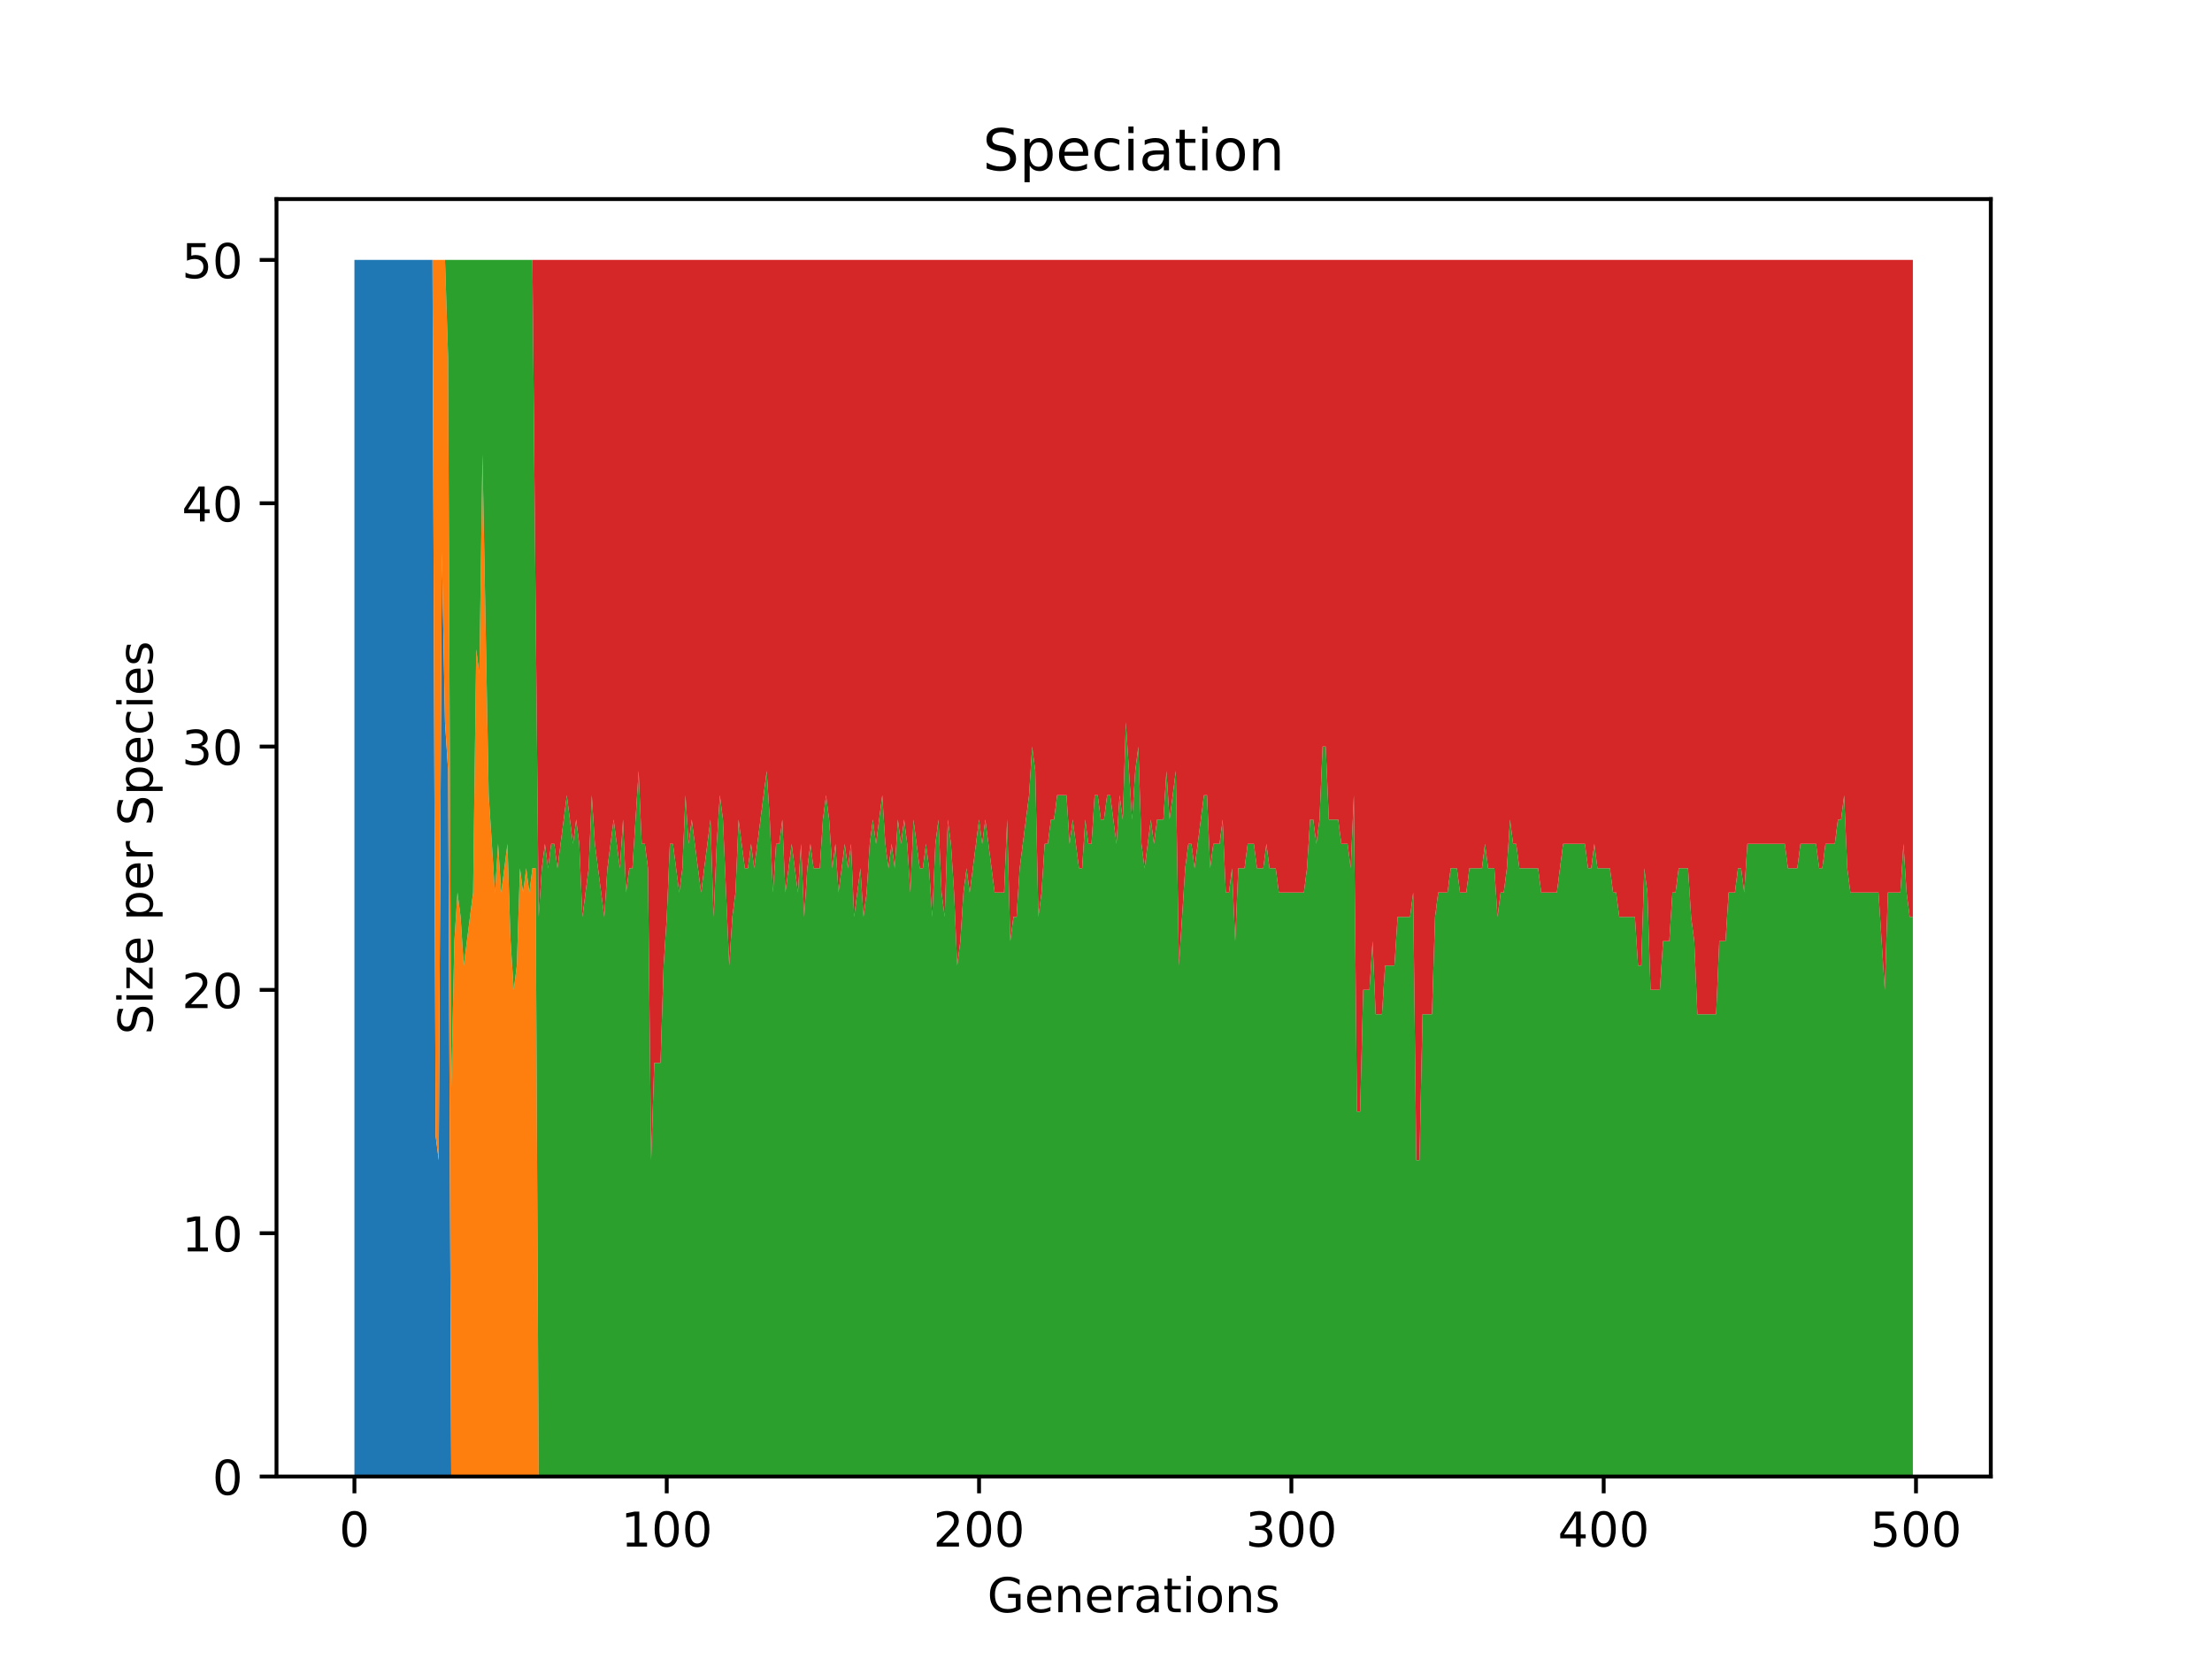 <?xml version="1.0" encoding="utf-8" standalone="no"?>
<!DOCTYPE svg PUBLIC "-//W3C//DTD SVG 1.1//EN"
  "http://www.w3.org/Graphics/SVG/1.1/DTD/svg11.dtd">
<!-- Created with matplotlib (http://matplotlib.org/) -->
<svg height="345.6pt" version="1.1" viewBox="0 0 460.8 345.6" width="460.8pt" xmlns="http://www.w3.org/2000/svg" xmlns:xlink="http://www.w3.org/1999/xlink">
 <defs>
  <style type="text/css">
*{stroke-linecap:butt;stroke-linejoin:round;}
  </style>
 </defs>
 <g id="figure_1">
  <g id="patch_1">
   <path d="M 0 345.6 
L 460.8 345.6 
L 460.8 0 
L 0 0 
z
" style="fill:#ffffff;"/>
  </g>
  <g id="axes_1">
   <g id="patch_2">
    <path d="M 57.6 307.584 
L 414.72 307.584 
L 414.72 41.472 
L 57.6 41.472 
z
" style="fill:#ffffff;"/>
   </g>
   <g id="PolyCollection_1">
    <path clip-path="url(#p1c3dbafc3d)" d="M 73.833 54.144 
L 73.833 307.584 
L 74.483 307.584 
L 75.134 307.584 
L 75.785 307.584 
L 76.435 307.584 
L 77.086 307.584 
L 77.736 307.584 
L 78.387 307.584 
L 79.038 307.584 
L 79.688 307.584 
L 80.339 307.584 
L 80.989 307.584 
L 81.64 307.584 
L 82.291 307.584 
L 82.941 307.584 
L 83.592 307.584 
L 84.242 307.584 
L 84.893 307.584 
L 85.544 307.584 
L 86.194 307.584 
L 86.845 307.584 
L 87.496 307.584 
L 88.146 307.584 
L 88.797 307.584 
L 89.447 307.584 
L 90.098 307.584 
L 90.749 307.584 
L 91.399 307.584 
L 92.05 307.584 
L 92.7 307.584 
L 93.351 307.584 
L 94.002 307.584 
L 94.652 307.584 
L 95.303 307.584 
L 95.953 307.584 
L 96.604 307.584 
L 97.255 307.584 
L 97.905 307.584 
L 98.556 307.584 
L 99.207 307.584 
L 99.857 307.584 
L 100.508 307.584 
L 101.158 307.584 
L 101.809 307.584 
L 102.46 307.584 
L 103.11 307.584 
L 103.761 307.584 
L 104.411 307.584 
L 105.062 307.584 
L 105.713 307.584 
L 106.363 307.584 
L 107.014 307.584 
L 107.664 307.584 
L 108.315 307.584 
L 108.966 307.584 
L 109.616 307.584 
L 110.267 307.584 
L 110.918 307.584 
L 111.568 307.584 
L 112.219 307.584 
L 112.869 307.584 
L 113.52 307.584 
L 114.171 307.584 
L 114.821 307.584 
L 115.472 307.584 
L 116.122 307.584 
L 116.773 307.584 
L 117.424 307.584 
L 118.074 307.584 
L 118.725 307.584 
L 119.375 307.584 
L 120.026 307.584 
L 120.677 307.584 
L 121.327 307.584 
L 121.978 307.584 
L 122.629 307.584 
L 123.279 307.584 
L 123.93 307.584 
L 124.58 307.584 
L 125.231 307.584 
L 125.882 307.584 
L 126.532 307.584 
L 127.183 307.584 
L 127.833 307.584 
L 128.484 307.584 
L 129.135 307.584 
L 129.785 307.584 
L 130.436 307.584 
L 131.086 307.584 
L 131.737 307.584 
L 132.388 307.584 
L 133.038 307.584 
L 133.689 307.584 
L 134.339 307.584 
L 134.99 307.584 
L 135.641 307.584 
L 136.291 307.584 
L 136.942 307.584 
L 137.593 307.584 
L 138.243 307.584 
L 138.894 307.584 
L 139.544 307.584 
L 140.195 307.584 
L 140.846 307.584 
L 141.496 307.584 
L 142.147 307.584 
L 142.797 307.584 
L 143.448 307.584 
L 144.099 307.584 
L 144.749 307.584 
L 145.4 307.584 
L 146.05 307.584 
L 146.701 307.584 
L 147.352 307.584 
L 148.002 307.584 
L 148.653 307.584 
L 149.304 307.584 
L 149.954 307.584 
L 150.605 307.584 
L 151.255 307.584 
L 151.906 307.584 
L 152.557 307.584 
L 153.207 307.584 
L 153.858 307.584 
L 154.508 307.584 
L 155.159 307.584 
L 155.81 307.584 
L 156.46 307.584 
L 157.111 307.584 
L 157.761 307.584 
L 158.412 307.584 
L 159.063 307.584 
L 159.713 307.584 
L 160.364 307.584 
L 161.015 307.584 
L 161.665 307.584 
L 162.316 307.584 
L 162.966 307.584 
L 163.617 307.584 
L 164.268 307.584 
L 164.918 307.584 
L 165.569 307.584 
L 166.219 307.584 
L 166.87 307.584 
L 167.521 307.584 
L 168.171 307.584 
L 168.822 307.584 
L 169.472 307.584 
L 170.123 307.584 
L 170.774 307.584 
L 171.424 307.584 
L 172.075 307.584 
L 172.725 307.584 
L 173.376 307.584 
L 174.027 307.584 
L 174.677 307.584 
L 175.328 307.584 
L 175.979 307.584 
L 176.629 307.584 
L 177.28 307.584 
L 177.93 307.584 
L 178.581 307.584 
L 179.232 307.584 
L 179.882 307.584 
L 180.533 307.584 
L 181.183 307.584 
L 181.834 307.584 
L 182.485 307.584 
L 183.135 307.584 
L 183.786 307.584 
L 184.436 307.584 
L 185.087 307.584 
L 185.738 307.584 
L 186.388 307.584 
L 187.039 307.584 
L 187.69 307.584 
L 188.34 307.584 
L 188.991 307.584 
L 189.641 307.584 
L 190.292 307.584 
L 190.943 307.584 
L 191.593 307.584 
L 192.244 307.584 
L 192.894 307.584 
L 193.545 307.584 
L 194.196 307.584 
L 194.846 307.584 
L 195.497 307.584 
L 196.147 307.584 
L 196.798 307.584 
L 197.449 307.584 
L 198.099 307.584 
L 198.75 307.584 
L 199.401 307.584 
L 200.051 307.584 
L 200.702 307.584 
L 201.352 307.584 
L 202.003 307.584 
L 202.654 307.584 
L 203.304 307.584 
L 203.955 307.584 
L 204.605 307.584 
L 205.256 307.584 
L 205.907 307.584 
L 206.557 307.584 
L 207.208 307.584 
L 207.858 307.584 
L 208.509 307.584 
L 209.16 307.584 
L 209.81 307.584 
L 210.461 307.584 
L 211.112 307.584 
L 211.762 307.584 
L 212.413 307.584 
L 213.063 307.584 
L 213.714 307.584 
L 214.365 307.584 
L 215.015 307.584 
L 215.666 307.584 
L 216.316 307.584 
L 216.967 307.584 
L 217.618 307.584 
L 218.268 307.584 
L 218.919 307.584 
L 219.569 307.584 
L 220.22 307.584 
L 220.871 307.584 
L 221.521 307.584 
L 222.172 307.584 
L 222.822 307.584 
L 223.473 307.584 
L 224.124 307.584 
L 224.774 307.584 
L 225.425 307.584 
L 226.076 307.584 
L 226.726 307.584 
L 227.377 307.584 
L 228.027 307.584 
L 228.678 307.584 
L 229.329 307.584 
L 229.979 307.584 
L 230.63 307.584 
L 231.28 307.584 
L 231.931 307.584 
L 232.582 307.584 
L 233.232 307.584 
L 233.883 307.584 
L 234.533 307.584 
L 235.184 307.584 
L 235.835 307.584 
L 236.485 307.584 
L 237.136 307.584 
L 237.787 307.584 
L 238.437 307.584 
L 239.088 307.584 
L 239.738 307.584 
L 240.389 307.584 
L 241.04 307.584 
L 241.69 307.584 
L 242.341 307.584 
L 242.991 307.584 
L 243.642 307.584 
L 244.293 307.584 
L 244.943 307.584 
L 245.594 307.584 
L 246.244 307.584 
L 246.895 307.584 
L 247.546 307.584 
L 248.196 307.584 
L 248.847 307.584 
L 249.498 307.584 
L 250.148 307.584 
L 250.799 307.584 
L 251.449 307.584 
L 252.1 307.584 
L 252.751 307.584 
L 253.401 307.584 
L 254.052 307.584 
L 254.702 307.584 
L 255.353 307.584 
L 256.004 307.584 
L 256.654 307.584 
L 257.305 307.584 
L 257.955 307.584 
L 258.606 307.584 
L 259.257 307.584 
L 259.907 307.584 
L 260.558 307.584 
L 261.208 307.584 
L 261.859 307.584 
L 262.51 307.584 
L 263.16 307.584 
L 263.811 307.584 
L 264.462 307.584 
L 265.112 307.584 
L 265.763 307.584 
L 266.413 307.584 
L 267.064 307.584 
L 267.715 307.584 
L 268.365 307.584 
L 269.016 307.584 
L 269.666 307.584 
L 270.317 307.584 
L 270.968 307.584 
L 271.618 307.584 
L 272.269 307.584 
L 272.919 307.584 
L 273.57 307.584 
L 274.221 307.584 
L 274.871 307.584 
L 275.522 307.584 
L 276.173 307.584 
L 276.823 307.584 
L 277.474 307.584 
L 278.124 307.584 
L 278.775 307.584 
L 279.426 307.584 
L 280.076 307.584 
L 280.727 307.584 
L 281.377 307.584 
L 282.028 307.584 
L 282.679 307.584 
L 283.329 307.584 
L 283.98 307.584 
L 284.63 307.584 
L 285.281 307.584 
L 285.932 307.584 
L 286.582 307.584 
L 287.233 307.584 
L 287.884 307.584 
L 288.534 307.584 
L 289.185 307.584 
L 289.835 307.584 
L 290.486 307.584 
L 291.137 307.584 
L 291.787 307.584 
L 292.438 307.584 
L 293.088 307.584 
L 293.739 307.584 
L 294.39 307.584 
L 295.04 307.584 
L 295.691 307.584 
L 296.341 307.584 
L 296.992 307.584 
L 297.643 307.584 
L 298.293 307.584 
L 298.944 307.584 
L 299.595 307.584 
L 300.245 307.584 
L 300.896 307.584 
L 301.546 307.584 
L 302.197 307.584 
L 302.848 307.584 
L 303.498 307.584 
L 304.149 307.584 
L 304.799 307.584 
L 305.45 307.584 
L 306.101 307.584 
L 306.751 307.584 
L 307.402 307.584 
L 308.052 307.584 
L 308.703 307.584 
L 309.354 307.584 
L 310.004 307.584 
L 310.655 307.584 
L 311.305 307.584 
L 311.956 307.584 
L 312.607 307.584 
L 313.257 307.584 
L 313.908 307.584 
L 314.559 307.584 
L 315.209 307.584 
L 315.86 307.584 
L 316.51 307.584 
L 317.161 307.584 
L 317.812 307.584 
L 318.462 307.584 
L 319.113 307.584 
L 319.763 307.584 
L 320.414 307.584 
L 321.065 307.584 
L 321.715 307.584 
L 322.366 307.584 
L 323.016 307.584 
L 323.667 307.584 
L 324.318 307.584 
L 324.968 307.584 
L 325.619 307.584 
L 326.27 307.584 
L 326.92 307.584 
L 327.571 307.584 
L 328.221 307.584 
L 328.872 307.584 
L 329.523 307.584 
L 330.173 307.584 
L 330.824 307.584 
L 331.474 307.584 
L 332.125 307.584 
L 332.776 307.584 
L 333.426 307.584 
L 334.077 307.584 
L 334.727 307.584 
L 335.378 307.584 
L 336.029 307.584 
L 336.679 307.584 
L 337.33 307.584 
L 337.981 307.584 
L 338.631 307.584 
L 339.282 307.584 
L 339.932 307.584 
L 340.583 307.584 
L 341.234 307.584 
L 341.884 307.584 
L 342.535 307.584 
L 343.185 307.584 
L 343.836 307.584 
L 344.487 307.584 
L 345.137 307.584 
L 345.788 307.584 
L 346.438 307.584 
L 347.089 307.584 
L 347.74 307.584 
L 348.39 307.584 
L 349.041 307.584 
L 349.691 307.584 
L 350.342 307.584 
L 350.993 307.584 
L 351.643 307.584 
L 352.294 307.584 
L 352.945 307.584 
L 353.595 307.584 
L 354.246 307.584 
L 354.896 307.584 
L 355.547 307.584 
L 356.198 307.584 
L 356.848 307.584 
L 357.499 307.584 
L 358.149 307.584 
L 358.8 307.584 
L 359.451 307.584 
L 360.101 307.584 
L 360.752 307.584 
L 361.402 307.584 
L 362.053 307.584 
L 362.704 307.584 
L 363.354 307.584 
L 364.005 307.584 
L 364.656 307.584 
L 365.306 307.584 
L 365.957 307.584 
L 366.607 307.584 
L 367.258 307.584 
L 367.909 307.584 
L 368.559 307.584 
L 369.21 307.584 
L 369.86 307.584 
L 370.511 307.584 
L 371.162 307.584 
L 371.812 307.584 
L 372.463 307.584 
L 373.113 307.584 
L 373.764 307.584 
L 374.415 307.584 
L 375.065 307.584 
L 375.716 307.584 
L 376.367 307.584 
L 377.017 307.584 
L 377.668 307.584 
L 378.318 307.584 
L 378.969 307.584 
L 379.62 307.584 
L 380.27 307.584 
L 380.921 307.584 
L 381.571 307.584 
L 382.222 307.584 
L 382.873 307.584 
L 383.523 307.584 
L 384.174 307.584 
L 384.824 307.584 
L 385.475 307.584 
L 386.126 307.584 
L 386.776 307.584 
L 387.427 307.584 
L 388.078 307.584 
L 388.728 307.584 
L 389.379 307.584 
L 390.029 307.584 
L 390.68 307.584 
L 391.331 307.584 
L 391.981 307.584 
L 392.632 307.584 
L 393.282 307.584 
L 393.933 307.584 
L 394.584 307.584 
L 395.234 307.584 
L 395.885 307.584 
L 396.535 307.584 
L 397.186 307.584 
L 397.837 307.584 
L 398.487 307.584 
L 398.487 307.584 
L 398.487 307.584 
L 397.837 307.584 
L 397.186 307.584 
L 396.535 307.584 
L 395.885 307.584 
L 395.234 307.584 
L 394.584 307.584 
L 393.933 307.584 
L 393.282 307.584 
L 392.632 307.584 
L 391.981 307.584 
L 391.331 307.584 
L 390.68 307.584 
L 390.029 307.584 
L 389.379 307.584 
L 388.728 307.584 
L 388.078 307.584 
L 387.427 307.584 
L 386.776 307.584 
L 386.126 307.584 
L 385.475 307.584 
L 384.824 307.584 
L 384.174 307.584 
L 383.523 307.584 
L 382.873 307.584 
L 382.222 307.584 
L 381.571 307.584 
L 380.921 307.584 
L 380.27 307.584 
L 379.62 307.584 
L 378.969 307.584 
L 378.318 307.584 
L 377.668 307.584 
L 377.017 307.584 
L 376.367 307.584 
L 375.716 307.584 
L 375.065 307.584 
L 374.415 307.584 
L 373.764 307.584 
L 373.113 307.584 
L 372.463 307.584 
L 371.812 307.584 
L 371.162 307.584 
L 370.511 307.584 
L 369.86 307.584 
L 369.21 307.584 
L 368.559 307.584 
L 367.909 307.584 
L 367.258 307.584 
L 366.607 307.584 
L 365.957 307.584 
L 365.306 307.584 
L 364.656 307.584 
L 364.005 307.584 
L 363.354 307.584 
L 362.704 307.584 
L 362.053 307.584 
L 361.402 307.584 
L 360.752 307.584 
L 360.101 307.584 
L 359.451 307.584 
L 358.8 307.584 
L 358.149 307.584 
L 357.499 307.584 
L 356.848 307.584 
L 356.198 307.584 
L 355.547 307.584 
L 354.896 307.584 
L 354.246 307.584 
L 353.595 307.584 
L 352.945 307.584 
L 352.294 307.584 
L 351.643 307.584 
L 350.993 307.584 
L 350.342 307.584 
L 349.691 307.584 
L 349.041 307.584 
L 348.39 307.584 
L 347.74 307.584 
L 347.089 307.584 
L 346.438 307.584 
L 345.788 307.584 
L 345.137 307.584 
L 344.487 307.584 
L 343.836 307.584 
L 343.185 307.584 
L 342.535 307.584 
L 341.884 307.584 
L 341.234 307.584 
L 340.583 307.584 
L 339.932 307.584 
L 339.282 307.584 
L 338.631 307.584 
L 337.981 307.584 
L 337.33 307.584 
L 336.679 307.584 
L 336.029 307.584 
L 335.378 307.584 
L 334.727 307.584 
L 334.077 307.584 
L 333.426 307.584 
L 332.776 307.584 
L 332.125 307.584 
L 331.474 307.584 
L 330.824 307.584 
L 330.173 307.584 
L 329.523 307.584 
L 328.872 307.584 
L 328.221 307.584 
L 327.571 307.584 
L 326.92 307.584 
L 326.27 307.584 
L 325.619 307.584 
L 324.968 307.584 
L 324.318 307.584 
L 323.667 307.584 
L 323.016 307.584 
L 322.366 307.584 
L 321.715 307.584 
L 321.065 307.584 
L 320.414 307.584 
L 319.763 307.584 
L 319.113 307.584 
L 318.462 307.584 
L 317.812 307.584 
L 317.161 307.584 
L 316.51 307.584 
L 315.86 307.584 
L 315.209 307.584 
L 314.559 307.584 
L 313.908 307.584 
L 313.257 307.584 
L 312.607 307.584 
L 311.956 307.584 
L 311.305 307.584 
L 310.655 307.584 
L 310.004 307.584 
L 309.354 307.584 
L 308.703 307.584 
L 308.052 307.584 
L 307.402 307.584 
L 306.751 307.584 
L 306.101 307.584 
L 305.45 307.584 
L 304.799 307.584 
L 304.149 307.584 
L 303.498 307.584 
L 302.848 307.584 
L 302.197 307.584 
L 301.546 307.584 
L 300.896 307.584 
L 300.245 307.584 
L 299.595 307.584 
L 298.944 307.584 
L 298.293 307.584 
L 297.643 307.584 
L 296.992 307.584 
L 296.341 307.584 
L 295.691 307.584 
L 295.04 307.584 
L 294.39 307.584 
L 293.739 307.584 
L 293.088 307.584 
L 292.438 307.584 
L 291.787 307.584 
L 291.137 307.584 
L 290.486 307.584 
L 289.835 307.584 
L 289.185 307.584 
L 288.534 307.584 
L 287.884 307.584 
L 287.233 307.584 
L 286.582 307.584 
L 285.932 307.584 
L 285.281 307.584 
L 284.63 307.584 
L 283.98 307.584 
L 283.329 307.584 
L 282.679 307.584 
L 282.028 307.584 
L 281.377 307.584 
L 280.727 307.584 
L 280.076 307.584 
L 279.426 307.584 
L 278.775 307.584 
L 278.124 307.584 
L 277.474 307.584 
L 276.823 307.584 
L 276.173 307.584 
L 275.522 307.584 
L 274.871 307.584 
L 274.221 307.584 
L 273.57 307.584 
L 272.919 307.584 
L 272.269 307.584 
L 271.618 307.584 
L 270.968 307.584 
L 270.317 307.584 
L 269.666 307.584 
L 269.016 307.584 
L 268.365 307.584 
L 267.715 307.584 
L 267.064 307.584 
L 266.413 307.584 
L 265.763 307.584 
L 265.112 307.584 
L 264.462 307.584 
L 263.811 307.584 
L 263.16 307.584 
L 262.51 307.584 
L 261.859 307.584 
L 261.208 307.584 
L 260.558 307.584 
L 259.907 307.584 
L 259.257 307.584 
L 258.606 307.584 
L 257.955 307.584 
L 257.305 307.584 
L 256.654 307.584 
L 256.004 307.584 
L 255.353 307.584 
L 254.702 307.584 
L 254.052 307.584 
L 253.401 307.584 
L 252.751 307.584 
L 252.1 307.584 
L 251.449 307.584 
L 250.799 307.584 
L 250.148 307.584 
L 249.498 307.584 
L 248.847 307.584 
L 248.196 307.584 
L 247.546 307.584 
L 246.895 307.584 
L 246.244 307.584 
L 245.594 307.584 
L 244.943 307.584 
L 244.293 307.584 
L 243.642 307.584 
L 242.991 307.584 
L 242.341 307.584 
L 241.69 307.584 
L 241.04 307.584 
L 240.389 307.584 
L 239.738 307.584 
L 239.088 307.584 
L 238.437 307.584 
L 237.787 307.584 
L 237.136 307.584 
L 236.485 307.584 
L 235.835 307.584 
L 235.184 307.584 
L 234.533 307.584 
L 233.883 307.584 
L 233.232 307.584 
L 232.582 307.584 
L 231.931 307.584 
L 231.28 307.584 
L 230.63 307.584 
L 229.979 307.584 
L 229.329 307.584 
L 228.678 307.584 
L 228.027 307.584 
L 227.377 307.584 
L 226.726 307.584 
L 226.076 307.584 
L 225.425 307.584 
L 224.774 307.584 
L 224.124 307.584 
L 223.473 307.584 
L 222.822 307.584 
L 222.172 307.584 
L 221.521 307.584 
L 220.871 307.584 
L 220.22 307.584 
L 219.569 307.584 
L 218.919 307.584 
L 218.268 307.584 
L 217.618 307.584 
L 216.967 307.584 
L 216.316 307.584 
L 215.666 307.584 
L 215.015 307.584 
L 214.365 307.584 
L 213.714 307.584 
L 213.063 307.584 
L 212.413 307.584 
L 211.762 307.584 
L 211.112 307.584 
L 210.461 307.584 
L 209.81 307.584 
L 209.16 307.584 
L 208.509 307.584 
L 207.858 307.584 
L 207.208 307.584 
L 206.557 307.584 
L 205.907 307.584 
L 205.256 307.584 
L 204.605 307.584 
L 203.955 307.584 
L 203.304 307.584 
L 202.654 307.584 
L 202.003 307.584 
L 201.352 307.584 
L 200.702 307.584 
L 200.051 307.584 
L 199.401 307.584 
L 198.75 307.584 
L 198.099 307.584 
L 197.449 307.584 
L 196.798 307.584 
L 196.147 307.584 
L 195.497 307.584 
L 194.846 307.584 
L 194.196 307.584 
L 193.545 307.584 
L 192.894 307.584 
L 192.244 307.584 
L 191.593 307.584 
L 190.943 307.584 
L 190.292 307.584 
L 189.641 307.584 
L 188.991 307.584 
L 188.34 307.584 
L 187.69 307.584 
L 187.039 307.584 
L 186.388 307.584 
L 185.738 307.584 
L 185.087 307.584 
L 184.436 307.584 
L 183.786 307.584 
L 183.135 307.584 
L 182.485 307.584 
L 181.834 307.584 
L 181.183 307.584 
L 180.533 307.584 
L 179.882 307.584 
L 179.232 307.584 
L 178.581 307.584 
L 177.93 307.584 
L 177.28 307.584 
L 176.629 307.584 
L 175.979 307.584 
L 175.328 307.584 
L 174.677 307.584 
L 174.027 307.584 
L 173.376 307.584 
L 172.725 307.584 
L 172.075 307.584 
L 171.424 307.584 
L 170.774 307.584 
L 170.123 307.584 
L 169.472 307.584 
L 168.822 307.584 
L 168.171 307.584 
L 167.521 307.584 
L 166.87 307.584 
L 166.219 307.584 
L 165.569 307.584 
L 164.918 307.584 
L 164.268 307.584 
L 163.617 307.584 
L 162.966 307.584 
L 162.316 307.584 
L 161.665 307.584 
L 161.015 307.584 
L 160.364 307.584 
L 159.713 307.584 
L 159.063 307.584 
L 158.412 307.584 
L 157.761 307.584 
L 157.111 307.584 
L 156.46 307.584 
L 155.81 307.584 
L 155.159 307.584 
L 154.508 307.584 
L 153.858 307.584 
L 153.207 307.584 
L 152.557 307.584 
L 151.906 307.584 
L 151.255 307.584 
L 150.605 307.584 
L 149.954 307.584 
L 149.304 307.584 
L 148.653 307.584 
L 148.002 307.584 
L 147.352 307.584 
L 146.701 307.584 
L 146.05 307.584 
L 145.4 307.584 
L 144.749 307.584 
L 144.099 307.584 
L 143.448 307.584 
L 142.797 307.584 
L 142.147 307.584 
L 141.496 307.584 
L 140.846 307.584 
L 140.195 307.584 
L 139.544 307.584 
L 138.894 307.584 
L 138.243 307.584 
L 137.593 307.584 
L 136.942 307.584 
L 136.291 307.584 
L 135.641 307.584 
L 134.99 307.584 
L 134.339 307.584 
L 133.689 307.584 
L 133.038 307.584 
L 132.388 307.584 
L 131.737 307.584 
L 131.086 307.584 
L 130.436 307.584 
L 129.785 307.584 
L 129.135 307.584 
L 128.484 307.584 
L 127.833 307.584 
L 127.183 307.584 
L 126.532 307.584 
L 125.882 307.584 
L 125.231 307.584 
L 124.58 307.584 
L 123.93 307.584 
L 123.279 307.584 
L 122.629 307.584 
L 121.978 307.584 
L 121.327 307.584 
L 120.677 307.584 
L 120.026 307.584 
L 119.375 307.584 
L 118.725 307.584 
L 118.074 307.584 
L 117.424 307.584 
L 116.773 307.584 
L 116.122 307.584 
L 115.472 307.584 
L 114.821 307.584 
L 114.171 307.584 
L 113.52 307.584 
L 112.869 307.584 
L 112.219 307.584 
L 111.568 307.584 
L 110.918 307.584 
L 110.267 307.584 
L 109.616 307.584 
L 108.966 307.584 
L 108.315 307.584 
L 107.664 307.584 
L 107.014 307.584 
L 106.363 307.584 
L 105.713 307.584 
L 105.062 307.584 
L 104.411 307.584 
L 103.761 307.584 
L 103.11 307.584 
L 102.46 307.584 
L 101.809 307.584 
L 101.158 307.584 
L 100.508 307.584 
L 99.857 307.584 
L 99.207 307.584 
L 98.556 307.584 
L 97.905 307.584 
L 97.255 307.584 
L 96.604 307.584 
L 95.953 307.584 
L 95.303 307.584 
L 94.652 307.584 
L 94.002 307.584 
L 93.351 160.589 
L 92.7 150.451 
L 92.05 114.97 
L 91.399 241.69 
L 90.749 236.621 
L 90.098 54.144 
L 89.447 54.144 
L 88.797 54.144 
L 88.146 54.144 
L 87.496 54.144 
L 86.845 54.144 
L 86.194 54.144 
L 85.544 54.144 
L 84.893 54.144 
L 84.242 54.144 
L 83.592 54.144 
L 82.941 54.144 
L 82.291 54.144 
L 81.64 54.144 
L 80.989 54.144 
L 80.339 54.144 
L 79.688 54.144 
L 79.038 54.144 
L 78.387 54.144 
L 77.736 54.144 
L 77.086 54.144 
L 76.435 54.144 
L 75.785 54.144 
L 75.134 54.144 
L 74.483 54.144 
L 73.833 54.144 
z
" style="fill:#1f77b4;"/>
   </g>
   <g id="PolyCollection_2">
    <path clip-path="url(#p1c3dbafc3d)" d="M 73.833 54.144 
L 73.833 54.144 
L 74.483 54.144 
L 75.134 54.144 
L 75.785 54.144 
L 76.435 54.144 
L 77.086 54.144 
L 77.736 54.144 
L 78.387 54.144 
L 79.038 54.144 
L 79.688 54.144 
L 80.339 54.144 
L 80.989 54.144 
L 81.64 54.144 
L 82.291 54.144 
L 82.941 54.144 
L 83.592 54.144 
L 84.242 54.144 
L 84.893 54.144 
L 85.544 54.144 
L 86.194 54.144 
L 86.845 54.144 
L 87.496 54.144 
L 88.146 54.144 
L 88.797 54.144 
L 89.447 54.144 
L 90.098 54.144 
L 90.749 236.621 
L 91.399 241.69 
L 92.05 114.97 
L 92.7 150.451 
L 93.351 160.589 
L 94.002 307.584 
L 94.652 307.584 
L 95.303 307.584 
L 95.953 307.584 
L 96.604 307.584 
L 97.255 307.584 
L 97.905 307.584 
L 98.556 307.584 
L 99.207 307.584 
L 99.857 307.584 
L 100.508 307.584 
L 101.158 307.584 
L 101.809 307.584 
L 102.46 307.584 
L 103.11 307.584 
L 103.761 307.584 
L 104.411 307.584 
L 105.062 307.584 
L 105.713 307.584 
L 106.363 307.584 
L 107.014 307.584 
L 107.664 307.584 
L 108.315 307.584 
L 108.966 307.584 
L 109.616 307.584 
L 110.267 307.584 
L 110.918 307.584 
L 111.568 307.584 
L 112.219 307.584 
L 112.869 307.584 
L 113.52 307.584 
L 114.171 307.584 
L 114.821 307.584 
L 115.472 307.584 
L 116.122 307.584 
L 116.773 307.584 
L 117.424 307.584 
L 118.074 307.584 
L 118.725 307.584 
L 119.375 307.584 
L 120.026 307.584 
L 120.677 307.584 
L 121.327 307.584 
L 121.978 307.584 
L 122.629 307.584 
L 123.279 307.584 
L 123.93 307.584 
L 124.58 307.584 
L 125.231 307.584 
L 125.882 307.584 
L 126.532 307.584 
L 127.183 307.584 
L 127.833 307.584 
L 128.484 307.584 
L 129.135 307.584 
L 129.785 307.584 
L 130.436 307.584 
L 131.086 307.584 
L 131.737 307.584 
L 132.388 307.584 
L 133.038 307.584 
L 133.689 307.584 
L 134.339 307.584 
L 134.99 307.584 
L 135.641 307.584 
L 136.291 307.584 
L 136.942 307.584 
L 137.593 307.584 
L 138.243 307.584 
L 138.894 307.584 
L 139.544 307.584 
L 140.195 307.584 
L 140.846 307.584 
L 141.496 307.584 
L 142.147 307.584 
L 142.797 307.584 
L 143.448 307.584 
L 144.099 307.584 
L 144.749 307.584 
L 145.4 307.584 
L 146.05 307.584 
L 146.701 307.584 
L 147.352 307.584 
L 148.002 307.584 
L 148.653 307.584 
L 149.304 307.584 
L 149.954 307.584 
L 150.605 307.584 
L 151.255 307.584 
L 151.906 307.584 
L 152.557 307.584 
L 153.207 307.584 
L 153.858 307.584 
L 154.508 307.584 
L 155.159 307.584 
L 155.81 307.584 
L 156.46 307.584 
L 157.111 307.584 
L 157.761 307.584 
L 158.412 307.584 
L 159.063 307.584 
L 159.713 307.584 
L 160.364 307.584 
L 161.015 307.584 
L 161.665 307.584 
L 162.316 307.584 
L 162.966 307.584 
L 163.617 307.584 
L 164.268 307.584 
L 164.918 307.584 
L 165.569 307.584 
L 166.219 307.584 
L 166.87 307.584 
L 167.521 307.584 
L 168.171 307.584 
L 168.822 307.584 
L 169.472 307.584 
L 170.123 307.584 
L 170.774 307.584 
L 171.424 307.584 
L 172.075 307.584 
L 172.725 307.584 
L 173.376 307.584 
L 174.027 307.584 
L 174.677 307.584 
L 175.328 307.584 
L 175.979 307.584 
L 176.629 307.584 
L 177.28 307.584 
L 177.93 307.584 
L 178.581 307.584 
L 179.232 307.584 
L 179.882 307.584 
L 180.533 307.584 
L 181.183 307.584 
L 181.834 307.584 
L 182.485 307.584 
L 183.135 307.584 
L 183.786 307.584 
L 184.436 307.584 
L 185.087 307.584 
L 185.738 307.584 
L 186.388 307.584 
L 187.039 307.584 
L 187.69 307.584 
L 188.34 307.584 
L 188.991 307.584 
L 189.641 307.584 
L 190.292 307.584 
L 190.943 307.584 
L 191.593 307.584 
L 192.244 307.584 
L 192.894 307.584 
L 193.545 307.584 
L 194.196 307.584 
L 194.846 307.584 
L 195.497 307.584 
L 196.147 307.584 
L 196.798 307.584 
L 197.449 307.584 
L 198.099 307.584 
L 198.75 307.584 
L 199.401 307.584 
L 200.051 307.584 
L 200.702 307.584 
L 201.352 307.584 
L 202.003 307.584 
L 202.654 307.584 
L 203.304 307.584 
L 203.955 307.584 
L 204.605 307.584 
L 205.256 307.584 
L 205.907 307.584 
L 206.557 307.584 
L 207.208 307.584 
L 207.858 307.584 
L 208.509 307.584 
L 209.16 307.584 
L 209.81 307.584 
L 210.461 307.584 
L 211.112 307.584 
L 211.762 307.584 
L 212.413 307.584 
L 213.063 307.584 
L 213.714 307.584 
L 214.365 307.584 
L 215.015 307.584 
L 215.666 307.584 
L 216.316 307.584 
L 216.967 307.584 
L 217.618 307.584 
L 218.268 307.584 
L 218.919 307.584 
L 219.569 307.584 
L 220.22 307.584 
L 220.871 307.584 
L 221.521 307.584 
L 222.172 307.584 
L 222.822 307.584 
L 223.473 307.584 
L 224.124 307.584 
L 224.774 307.584 
L 225.425 307.584 
L 226.076 307.584 
L 226.726 307.584 
L 227.377 307.584 
L 228.027 307.584 
L 228.678 307.584 
L 229.329 307.584 
L 229.979 307.584 
L 230.63 307.584 
L 231.28 307.584 
L 231.931 307.584 
L 232.582 307.584 
L 233.232 307.584 
L 233.883 307.584 
L 234.533 307.584 
L 235.184 307.584 
L 235.835 307.584 
L 236.485 307.584 
L 237.136 307.584 
L 237.787 307.584 
L 238.437 307.584 
L 239.088 307.584 
L 239.738 307.584 
L 240.389 307.584 
L 241.04 307.584 
L 241.69 307.584 
L 242.341 307.584 
L 242.991 307.584 
L 243.642 307.584 
L 244.293 307.584 
L 244.943 307.584 
L 245.594 307.584 
L 246.244 307.584 
L 246.895 307.584 
L 247.546 307.584 
L 248.196 307.584 
L 248.847 307.584 
L 249.498 307.584 
L 250.148 307.584 
L 250.799 307.584 
L 251.449 307.584 
L 252.1 307.584 
L 252.751 307.584 
L 253.401 307.584 
L 254.052 307.584 
L 254.702 307.584 
L 255.353 307.584 
L 256.004 307.584 
L 256.654 307.584 
L 257.305 307.584 
L 257.955 307.584 
L 258.606 307.584 
L 259.257 307.584 
L 259.907 307.584 
L 260.558 307.584 
L 261.208 307.584 
L 261.859 307.584 
L 262.51 307.584 
L 263.16 307.584 
L 263.811 307.584 
L 264.462 307.584 
L 265.112 307.584 
L 265.763 307.584 
L 266.413 307.584 
L 267.064 307.584 
L 267.715 307.584 
L 268.365 307.584 
L 269.016 307.584 
L 269.666 307.584 
L 270.317 307.584 
L 270.968 307.584 
L 271.618 307.584 
L 272.269 307.584 
L 272.919 307.584 
L 273.57 307.584 
L 274.221 307.584 
L 274.871 307.584 
L 275.522 307.584 
L 276.173 307.584 
L 276.823 307.584 
L 277.474 307.584 
L 278.124 307.584 
L 278.775 307.584 
L 279.426 307.584 
L 280.076 307.584 
L 280.727 307.584 
L 281.377 307.584 
L 282.028 307.584 
L 282.679 307.584 
L 283.329 307.584 
L 283.98 307.584 
L 284.63 307.584 
L 285.281 307.584 
L 285.932 307.584 
L 286.582 307.584 
L 287.233 307.584 
L 287.884 307.584 
L 288.534 307.584 
L 289.185 307.584 
L 289.835 307.584 
L 290.486 307.584 
L 291.137 307.584 
L 291.787 307.584 
L 292.438 307.584 
L 293.088 307.584 
L 293.739 307.584 
L 294.39 307.584 
L 295.04 307.584 
L 295.691 307.584 
L 296.341 307.584 
L 296.992 307.584 
L 297.643 307.584 
L 298.293 307.584 
L 298.944 307.584 
L 299.595 307.584 
L 300.245 307.584 
L 300.896 307.584 
L 301.546 307.584 
L 302.197 307.584 
L 302.848 307.584 
L 303.498 307.584 
L 304.149 307.584 
L 304.799 307.584 
L 305.45 307.584 
L 306.101 307.584 
L 306.751 307.584 
L 307.402 307.584 
L 308.052 307.584 
L 308.703 307.584 
L 309.354 307.584 
L 310.004 307.584 
L 310.655 307.584 
L 311.305 307.584 
L 311.956 307.584 
L 312.607 307.584 
L 313.257 307.584 
L 313.908 307.584 
L 314.559 307.584 
L 315.209 307.584 
L 315.86 307.584 
L 316.51 307.584 
L 317.161 307.584 
L 317.812 307.584 
L 318.462 307.584 
L 319.113 307.584 
L 319.763 307.584 
L 320.414 307.584 
L 321.065 307.584 
L 321.715 307.584 
L 322.366 307.584 
L 323.016 307.584 
L 323.667 307.584 
L 324.318 307.584 
L 324.968 307.584 
L 325.619 307.584 
L 326.27 307.584 
L 326.92 307.584 
L 327.571 307.584 
L 328.221 307.584 
L 328.872 307.584 
L 329.523 307.584 
L 330.173 307.584 
L 330.824 307.584 
L 331.474 307.584 
L 332.125 307.584 
L 332.776 307.584 
L 333.426 307.584 
L 334.077 307.584 
L 334.727 307.584 
L 335.378 307.584 
L 336.029 307.584 
L 336.679 307.584 
L 337.33 307.584 
L 337.981 307.584 
L 338.631 307.584 
L 339.282 307.584 
L 339.932 307.584 
L 340.583 307.584 
L 341.234 307.584 
L 341.884 307.584 
L 342.535 307.584 
L 343.185 307.584 
L 343.836 307.584 
L 344.487 307.584 
L 345.137 307.584 
L 345.788 307.584 
L 346.438 307.584 
L 347.089 307.584 
L 347.74 307.584 
L 348.39 307.584 
L 349.041 307.584 
L 349.691 307.584 
L 350.342 307.584 
L 350.993 307.584 
L 351.643 307.584 
L 352.294 307.584 
L 352.945 307.584 
L 353.595 307.584 
L 354.246 307.584 
L 354.896 307.584 
L 355.547 307.584 
L 356.198 307.584 
L 356.848 307.584 
L 357.499 307.584 
L 358.149 307.584 
L 358.8 307.584 
L 359.451 307.584 
L 360.101 307.584 
L 360.752 307.584 
L 361.402 307.584 
L 362.053 307.584 
L 362.704 307.584 
L 363.354 307.584 
L 364.005 307.584 
L 364.656 307.584 
L 365.306 307.584 
L 365.957 307.584 
L 366.607 307.584 
L 367.258 307.584 
L 367.909 307.584 
L 368.559 307.584 
L 369.21 307.584 
L 369.86 307.584 
L 370.511 307.584 
L 371.162 307.584 
L 371.812 307.584 
L 372.463 307.584 
L 373.113 307.584 
L 373.764 307.584 
L 374.415 307.584 
L 375.065 307.584 
L 375.716 307.584 
L 376.367 307.584 
L 377.017 307.584 
L 377.668 307.584 
L 378.318 307.584 
L 378.969 307.584 
L 379.62 307.584 
L 380.27 307.584 
L 380.921 307.584 
L 381.571 307.584 
L 382.222 307.584 
L 382.873 307.584 
L 383.523 307.584 
L 384.174 307.584 
L 384.824 307.584 
L 385.475 307.584 
L 386.126 307.584 
L 386.776 307.584 
L 387.427 307.584 
L 388.078 307.584 
L 388.728 307.584 
L 389.379 307.584 
L 390.029 307.584 
L 390.68 307.584 
L 391.331 307.584 
L 391.981 307.584 
L 392.632 307.584 
L 393.282 307.584 
L 393.933 307.584 
L 394.584 307.584 
L 395.234 307.584 
L 395.885 307.584 
L 396.535 307.584 
L 397.186 307.584 
L 397.837 307.584 
L 398.487 307.584 
L 398.487 307.584 
L 398.487 307.584 
L 397.837 307.584 
L 397.186 307.584 
L 396.535 307.584 
L 395.885 307.584 
L 395.234 307.584 
L 394.584 307.584 
L 393.933 307.584 
L 393.282 307.584 
L 392.632 307.584 
L 391.981 307.584 
L 391.331 307.584 
L 390.68 307.584 
L 390.029 307.584 
L 389.379 307.584 
L 388.728 307.584 
L 388.078 307.584 
L 387.427 307.584 
L 386.776 307.584 
L 386.126 307.584 
L 385.475 307.584 
L 384.824 307.584 
L 384.174 307.584 
L 383.523 307.584 
L 382.873 307.584 
L 382.222 307.584 
L 381.571 307.584 
L 380.921 307.584 
L 380.27 307.584 
L 379.62 307.584 
L 378.969 307.584 
L 378.318 307.584 
L 377.668 307.584 
L 377.017 307.584 
L 376.367 307.584 
L 375.716 307.584 
L 375.065 307.584 
L 374.415 307.584 
L 373.764 307.584 
L 373.113 307.584 
L 372.463 307.584 
L 371.812 307.584 
L 371.162 307.584 
L 370.511 307.584 
L 369.86 307.584 
L 369.21 307.584 
L 368.559 307.584 
L 367.909 307.584 
L 367.258 307.584 
L 366.607 307.584 
L 365.957 307.584 
L 365.306 307.584 
L 364.656 307.584 
L 364.005 307.584 
L 363.354 307.584 
L 362.704 307.584 
L 362.053 307.584 
L 361.402 307.584 
L 360.752 307.584 
L 360.101 307.584 
L 359.451 307.584 
L 358.8 307.584 
L 358.149 307.584 
L 357.499 307.584 
L 356.848 307.584 
L 356.198 307.584 
L 355.547 307.584 
L 354.896 307.584 
L 354.246 307.584 
L 353.595 307.584 
L 352.945 307.584 
L 352.294 307.584 
L 351.643 307.584 
L 350.993 307.584 
L 350.342 307.584 
L 349.691 307.584 
L 349.041 307.584 
L 348.39 307.584 
L 347.74 307.584 
L 347.089 307.584 
L 346.438 307.584 
L 345.788 307.584 
L 345.137 307.584 
L 344.487 307.584 
L 343.836 307.584 
L 343.185 307.584 
L 342.535 307.584 
L 341.884 307.584 
L 341.234 307.584 
L 340.583 307.584 
L 339.932 307.584 
L 339.282 307.584 
L 338.631 307.584 
L 337.981 307.584 
L 337.33 307.584 
L 336.679 307.584 
L 336.029 307.584 
L 335.378 307.584 
L 334.727 307.584 
L 334.077 307.584 
L 333.426 307.584 
L 332.776 307.584 
L 332.125 307.584 
L 331.474 307.584 
L 330.824 307.584 
L 330.173 307.584 
L 329.523 307.584 
L 328.872 307.584 
L 328.221 307.584 
L 327.571 307.584 
L 326.92 307.584 
L 326.27 307.584 
L 325.619 307.584 
L 324.968 307.584 
L 324.318 307.584 
L 323.667 307.584 
L 323.016 307.584 
L 322.366 307.584 
L 321.715 307.584 
L 321.065 307.584 
L 320.414 307.584 
L 319.763 307.584 
L 319.113 307.584 
L 318.462 307.584 
L 317.812 307.584 
L 317.161 307.584 
L 316.51 307.584 
L 315.86 307.584 
L 315.209 307.584 
L 314.559 307.584 
L 313.908 307.584 
L 313.257 307.584 
L 312.607 307.584 
L 311.956 307.584 
L 311.305 307.584 
L 310.655 307.584 
L 310.004 307.584 
L 309.354 307.584 
L 308.703 307.584 
L 308.052 307.584 
L 307.402 307.584 
L 306.751 307.584 
L 306.101 307.584 
L 305.45 307.584 
L 304.799 307.584 
L 304.149 307.584 
L 303.498 307.584 
L 302.848 307.584 
L 302.197 307.584 
L 301.546 307.584 
L 300.896 307.584 
L 300.245 307.584 
L 299.595 307.584 
L 298.944 307.584 
L 298.293 307.584 
L 297.643 307.584 
L 296.992 307.584 
L 296.341 307.584 
L 295.691 307.584 
L 295.04 307.584 
L 294.39 307.584 
L 293.739 307.584 
L 293.088 307.584 
L 292.438 307.584 
L 291.787 307.584 
L 291.137 307.584 
L 290.486 307.584 
L 289.835 307.584 
L 289.185 307.584 
L 288.534 307.584 
L 287.884 307.584 
L 287.233 307.584 
L 286.582 307.584 
L 285.932 307.584 
L 285.281 307.584 
L 284.63 307.584 
L 283.98 307.584 
L 283.329 307.584 
L 282.679 307.584 
L 282.028 307.584 
L 281.377 307.584 
L 280.727 307.584 
L 280.076 307.584 
L 279.426 307.584 
L 278.775 307.584 
L 278.124 307.584 
L 277.474 307.584 
L 276.823 307.584 
L 276.173 307.584 
L 275.522 307.584 
L 274.871 307.584 
L 274.221 307.584 
L 273.57 307.584 
L 272.919 307.584 
L 272.269 307.584 
L 271.618 307.584 
L 270.968 307.584 
L 270.317 307.584 
L 269.666 307.584 
L 269.016 307.584 
L 268.365 307.584 
L 267.715 307.584 
L 267.064 307.584 
L 266.413 307.584 
L 265.763 307.584 
L 265.112 307.584 
L 264.462 307.584 
L 263.811 307.584 
L 263.16 307.584 
L 262.51 307.584 
L 261.859 307.584 
L 261.208 307.584 
L 260.558 307.584 
L 259.907 307.584 
L 259.257 307.584 
L 258.606 307.584 
L 257.955 307.584 
L 257.305 307.584 
L 256.654 307.584 
L 256.004 307.584 
L 255.353 307.584 
L 254.702 307.584 
L 254.052 307.584 
L 253.401 307.584 
L 252.751 307.584 
L 252.1 307.584 
L 251.449 307.584 
L 250.799 307.584 
L 250.148 307.584 
L 249.498 307.584 
L 248.847 307.584 
L 248.196 307.584 
L 247.546 307.584 
L 246.895 307.584 
L 246.244 307.584 
L 245.594 307.584 
L 244.943 307.584 
L 244.293 307.584 
L 243.642 307.584 
L 242.991 307.584 
L 242.341 307.584 
L 241.69 307.584 
L 241.04 307.584 
L 240.389 307.584 
L 239.738 307.584 
L 239.088 307.584 
L 238.437 307.584 
L 237.787 307.584 
L 237.136 307.584 
L 236.485 307.584 
L 235.835 307.584 
L 235.184 307.584 
L 234.533 307.584 
L 233.883 307.584 
L 233.232 307.584 
L 232.582 307.584 
L 231.931 307.584 
L 231.28 307.584 
L 230.63 307.584 
L 229.979 307.584 
L 229.329 307.584 
L 228.678 307.584 
L 228.027 307.584 
L 227.377 307.584 
L 226.726 307.584 
L 226.076 307.584 
L 225.425 307.584 
L 224.774 307.584 
L 224.124 307.584 
L 223.473 307.584 
L 222.822 307.584 
L 222.172 307.584 
L 221.521 307.584 
L 220.871 307.584 
L 220.22 307.584 
L 219.569 307.584 
L 218.919 307.584 
L 218.268 307.584 
L 217.618 307.584 
L 216.967 307.584 
L 216.316 307.584 
L 215.666 307.584 
L 215.015 307.584 
L 214.365 307.584 
L 213.714 307.584 
L 213.063 307.584 
L 212.413 307.584 
L 211.762 307.584 
L 211.112 307.584 
L 210.461 307.584 
L 209.81 307.584 
L 209.16 307.584 
L 208.509 307.584 
L 207.858 307.584 
L 207.208 307.584 
L 206.557 307.584 
L 205.907 307.584 
L 205.256 307.584 
L 204.605 307.584 
L 203.955 307.584 
L 203.304 307.584 
L 202.654 307.584 
L 202.003 307.584 
L 201.352 307.584 
L 200.702 307.584 
L 200.051 307.584 
L 199.401 307.584 
L 198.75 307.584 
L 198.099 307.584 
L 197.449 307.584 
L 196.798 307.584 
L 196.147 307.584 
L 195.497 307.584 
L 194.846 307.584 
L 194.196 307.584 
L 193.545 307.584 
L 192.894 307.584 
L 192.244 307.584 
L 191.593 307.584 
L 190.943 307.584 
L 190.292 307.584 
L 189.641 307.584 
L 188.991 307.584 
L 188.34 307.584 
L 187.69 307.584 
L 187.039 307.584 
L 186.388 307.584 
L 185.738 307.584 
L 185.087 307.584 
L 184.436 307.584 
L 183.786 307.584 
L 183.135 307.584 
L 182.485 307.584 
L 181.834 307.584 
L 181.183 307.584 
L 180.533 307.584 
L 179.882 307.584 
L 179.232 307.584 
L 178.581 307.584 
L 177.93 307.584 
L 177.28 307.584 
L 176.629 307.584 
L 175.979 307.584 
L 175.328 307.584 
L 174.677 307.584 
L 174.027 307.584 
L 173.376 307.584 
L 172.725 307.584 
L 172.075 307.584 
L 171.424 307.584 
L 170.774 307.584 
L 170.123 307.584 
L 169.472 307.584 
L 168.822 307.584 
L 168.171 307.584 
L 167.521 307.584 
L 166.87 307.584 
L 166.219 307.584 
L 165.569 307.584 
L 164.918 307.584 
L 164.268 307.584 
L 163.617 307.584 
L 162.966 307.584 
L 162.316 307.584 
L 161.665 307.584 
L 161.015 307.584 
L 160.364 307.584 
L 159.713 307.584 
L 159.063 307.584 
L 158.412 307.584 
L 157.761 307.584 
L 157.111 307.584 
L 156.46 307.584 
L 155.81 307.584 
L 155.159 307.584 
L 154.508 307.584 
L 153.858 307.584 
L 153.207 307.584 
L 152.557 307.584 
L 151.906 307.584 
L 151.255 307.584 
L 150.605 307.584 
L 149.954 307.584 
L 149.304 307.584 
L 148.653 307.584 
L 148.002 307.584 
L 147.352 307.584 
L 146.701 307.584 
L 146.05 307.584 
L 145.4 307.584 
L 144.749 307.584 
L 144.099 307.584 
L 143.448 307.584 
L 142.797 307.584 
L 142.147 307.584 
L 141.496 307.584 
L 140.846 307.584 
L 140.195 307.584 
L 139.544 307.584 
L 138.894 307.584 
L 138.243 307.584 
L 137.593 307.584 
L 136.942 307.584 
L 136.291 307.584 
L 135.641 307.584 
L 134.99 307.584 
L 134.339 307.584 
L 133.689 307.584 
L 133.038 307.584 
L 132.388 307.584 
L 131.737 307.584 
L 131.086 307.584 
L 130.436 307.584 
L 129.785 307.584 
L 129.135 307.584 
L 128.484 307.584 
L 127.833 307.584 
L 127.183 307.584 
L 126.532 307.584 
L 125.882 307.584 
L 125.231 307.584 
L 124.58 307.584 
L 123.93 307.584 
L 123.279 307.584 
L 122.629 307.584 
L 121.978 307.584 
L 121.327 307.584 
L 120.677 307.584 
L 120.026 307.584 
L 119.375 307.584 
L 118.725 307.584 
L 118.074 307.584 
L 117.424 307.584 
L 116.773 307.584 
L 116.122 307.584 
L 115.472 307.584 
L 114.821 307.584 
L 114.171 307.584 
L 113.52 307.584 
L 112.869 307.584 
L 112.219 307.584 
L 111.568 180.864 
L 110.918 180.864 
L 110.267 185.933 
L 109.616 180.864 
L 108.966 185.933 
L 108.315 180.864 
L 107.664 201.139 
L 107.014 206.208 
L 106.363 196.07 
L 105.713 175.795 
L 105.062 180.864 
L 104.411 185.933 
L 103.761 175.795 
L 103.11 185.933 
L 102.46 175.795 
L 101.809 165.658 
L 101.158 130.176 
L 100.508 94.694 
L 99.857 140.314 
L 99.207 135.245 
L 98.556 185.933 
L 97.905 191.002 
L 97.255 196.07 
L 96.604 201.139 
L 95.953 191.002 
L 95.303 185.933 
L 94.652 196.07 
L 94.002 226.483 
L 93.351 74.419 
L 92.7 54.144 
L 92.05 54.144 
L 91.399 54.144 
L 90.749 54.144 
L 90.098 54.144 
L 89.447 54.144 
L 88.797 54.144 
L 88.146 54.144 
L 87.496 54.144 
L 86.845 54.144 
L 86.194 54.144 
L 85.544 54.144 
L 84.893 54.144 
L 84.242 54.144 
L 83.592 54.144 
L 82.941 54.144 
L 82.291 54.144 
L 81.64 54.144 
L 80.989 54.144 
L 80.339 54.144 
L 79.688 54.144 
L 79.038 54.144 
L 78.387 54.144 
L 77.736 54.144 
L 77.086 54.144 
L 76.435 54.144 
L 75.785 54.144 
L 75.134 54.144 
L 74.483 54.144 
L 73.833 54.144 
z
" style="fill:#ff7f0e;"/>
   </g>
   <g id="PolyCollection_3">
    <path clip-path="url(#p1c3dbafc3d)" d="M 73.833 54.144 
L 73.833 54.144 
L 74.483 54.144 
L 75.134 54.144 
L 75.785 54.144 
L 76.435 54.144 
L 77.086 54.144 
L 77.736 54.144 
L 78.387 54.144 
L 79.038 54.144 
L 79.688 54.144 
L 80.339 54.144 
L 80.989 54.144 
L 81.64 54.144 
L 82.291 54.144 
L 82.941 54.144 
L 83.592 54.144 
L 84.242 54.144 
L 84.893 54.144 
L 85.544 54.144 
L 86.194 54.144 
L 86.845 54.144 
L 87.496 54.144 
L 88.146 54.144 
L 88.797 54.144 
L 89.447 54.144 
L 90.098 54.144 
L 90.749 54.144 
L 91.399 54.144 
L 92.05 54.144 
L 92.7 54.144 
L 93.351 74.419 
L 94.002 226.483 
L 94.652 196.07 
L 95.303 185.933 
L 95.953 191.002 
L 96.604 201.139 
L 97.255 196.07 
L 97.905 191.002 
L 98.556 185.933 
L 99.207 135.245 
L 99.857 140.314 
L 100.508 94.694 
L 101.158 130.176 
L 101.809 165.658 
L 102.46 175.795 
L 103.11 185.933 
L 103.761 175.795 
L 104.411 185.933 
L 105.062 180.864 
L 105.713 175.795 
L 106.363 196.07 
L 107.014 206.208 
L 107.664 201.139 
L 108.315 180.864 
L 108.966 185.933 
L 109.616 180.864 
L 110.267 185.933 
L 110.918 180.864 
L 111.568 180.864 
L 112.219 307.584 
L 112.869 307.584 
L 113.52 307.584 
L 114.171 307.584 
L 114.821 307.584 
L 115.472 307.584 
L 116.122 307.584 
L 116.773 307.584 
L 117.424 307.584 
L 118.074 307.584 
L 118.725 307.584 
L 119.375 307.584 
L 120.026 307.584 
L 120.677 307.584 
L 121.327 307.584 
L 121.978 307.584 
L 122.629 307.584 
L 123.279 307.584 
L 123.93 307.584 
L 124.58 307.584 
L 125.231 307.584 
L 125.882 307.584 
L 126.532 307.584 
L 127.183 307.584 
L 127.833 307.584 
L 128.484 307.584 
L 129.135 307.584 
L 129.785 307.584 
L 130.436 307.584 
L 131.086 307.584 
L 131.737 307.584 
L 132.388 307.584 
L 133.038 307.584 
L 133.689 307.584 
L 134.339 307.584 
L 134.99 307.584 
L 135.641 307.584 
L 136.291 307.584 
L 136.942 307.584 
L 137.593 307.584 
L 138.243 307.584 
L 138.894 307.584 
L 139.544 307.584 
L 140.195 307.584 
L 140.846 307.584 
L 141.496 307.584 
L 142.147 307.584 
L 142.797 307.584 
L 143.448 307.584 
L 144.099 307.584 
L 144.749 307.584 
L 145.4 307.584 
L 146.05 307.584 
L 146.701 307.584 
L 147.352 307.584 
L 148.002 307.584 
L 148.653 307.584 
L 149.304 307.584 
L 149.954 307.584 
L 150.605 307.584 
L 151.255 307.584 
L 151.906 307.584 
L 152.557 307.584 
L 153.207 307.584 
L 153.858 307.584 
L 154.508 307.584 
L 155.159 307.584 
L 155.81 307.584 
L 156.46 307.584 
L 157.111 307.584 
L 157.761 307.584 
L 158.412 307.584 
L 159.063 307.584 
L 159.713 307.584 
L 160.364 307.584 
L 161.015 307.584 
L 161.665 307.584 
L 162.316 307.584 
L 162.966 307.584 
L 163.617 307.584 
L 164.268 307.584 
L 164.918 307.584 
L 165.569 307.584 
L 166.219 307.584 
L 166.87 307.584 
L 167.521 307.584 
L 168.171 307.584 
L 168.822 307.584 
L 169.472 307.584 
L 170.123 307.584 
L 170.774 307.584 
L 171.424 307.584 
L 172.075 307.584 
L 172.725 307.584 
L 173.376 307.584 
L 174.027 307.584 
L 174.677 307.584 
L 175.328 307.584 
L 175.979 307.584 
L 176.629 307.584 
L 177.28 307.584 
L 177.93 307.584 
L 178.581 307.584 
L 179.232 307.584 
L 179.882 307.584 
L 180.533 307.584 
L 181.183 307.584 
L 181.834 307.584 
L 182.485 307.584 
L 183.135 307.584 
L 183.786 307.584 
L 184.436 307.584 
L 185.087 307.584 
L 185.738 307.584 
L 186.388 307.584 
L 187.039 307.584 
L 187.69 307.584 
L 188.34 307.584 
L 188.991 307.584 
L 189.641 307.584 
L 190.292 307.584 
L 190.943 307.584 
L 191.593 307.584 
L 192.244 307.584 
L 192.894 307.584 
L 193.545 307.584 
L 194.196 307.584 
L 194.846 307.584 
L 195.497 307.584 
L 196.147 307.584 
L 196.798 307.584 
L 197.449 307.584 
L 198.099 307.584 
L 198.75 307.584 
L 199.401 307.584 
L 200.051 307.584 
L 200.702 307.584 
L 201.352 307.584 
L 202.003 307.584 
L 202.654 307.584 
L 203.304 307.584 
L 203.955 307.584 
L 204.605 307.584 
L 205.256 307.584 
L 205.907 307.584 
L 206.557 307.584 
L 207.208 307.584 
L 207.858 307.584 
L 208.509 307.584 
L 209.16 307.584 
L 209.81 307.584 
L 210.461 307.584 
L 211.112 307.584 
L 211.762 307.584 
L 212.413 307.584 
L 213.063 307.584 
L 213.714 307.584 
L 214.365 307.584 
L 215.015 307.584 
L 215.666 307.584 
L 216.316 307.584 
L 216.967 307.584 
L 217.618 307.584 
L 218.268 307.584 
L 218.919 307.584 
L 219.569 307.584 
L 220.22 307.584 
L 220.871 307.584 
L 221.521 307.584 
L 222.172 307.584 
L 222.822 307.584 
L 223.473 307.584 
L 224.124 307.584 
L 224.774 307.584 
L 225.425 307.584 
L 226.076 307.584 
L 226.726 307.584 
L 227.377 307.584 
L 228.027 307.584 
L 228.678 307.584 
L 229.329 307.584 
L 229.979 307.584 
L 230.63 307.584 
L 231.28 307.584 
L 231.931 307.584 
L 232.582 307.584 
L 233.232 307.584 
L 233.883 307.584 
L 234.533 307.584 
L 235.184 307.584 
L 235.835 307.584 
L 236.485 307.584 
L 237.136 307.584 
L 237.787 307.584 
L 238.437 307.584 
L 239.088 307.584 
L 239.738 307.584 
L 240.389 307.584 
L 241.04 307.584 
L 241.69 307.584 
L 242.341 307.584 
L 242.991 307.584 
L 243.642 307.584 
L 244.293 307.584 
L 244.943 307.584 
L 245.594 307.584 
L 246.244 307.584 
L 246.895 307.584 
L 247.546 307.584 
L 248.196 307.584 
L 248.847 307.584 
L 249.498 307.584 
L 250.148 307.584 
L 250.799 307.584 
L 251.449 307.584 
L 252.1 307.584 
L 252.751 307.584 
L 253.401 307.584 
L 254.052 307.584 
L 254.702 307.584 
L 255.353 307.584 
L 256.004 307.584 
L 256.654 307.584 
L 257.305 307.584 
L 257.955 307.584 
L 258.606 307.584 
L 259.257 307.584 
L 259.907 307.584 
L 260.558 307.584 
L 261.208 307.584 
L 261.859 307.584 
L 262.51 307.584 
L 263.16 307.584 
L 263.811 307.584 
L 264.462 307.584 
L 265.112 307.584 
L 265.763 307.584 
L 266.413 307.584 
L 267.064 307.584 
L 267.715 307.584 
L 268.365 307.584 
L 269.016 307.584 
L 269.666 307.584 
L 270.317 307.584 
L 270.968 307.584 
L 271.618 307.584 
L 272.269 307.584 
L 272.919 307.584 
L 273.57 307.584 
L 274.221 307.584 
L 274.871 307.584 
L 275.522 307.584 
L 276.173 307.584 
L 276.823 307.584 
L 277.474 307.584 
L 278.124 307.584 
L 278.775 307.584 
L 279.426 307.584 
L 280.076 307.584 
L 280.727 307.584 
L 281.377 307.584 
L 282.028 307.584 
L 282.679 307.584 
L 283.329 307.584 
L 283.98 307.584 
L 284.63 307.584 
L 285.281 307.584 
L 285.932 307.584 
L 286.582 307.584 
L 287.233 307.584 
L 287.884 307.584 
L 288.534 307.584 
L 289.185 307.584 
L 289.835 307.584 
L 290.486 307.584 
L 291.137 307.584 
L 291.787 307.584 
L 292.438 307.584 
L 293.088 307.584 
L 293.739 307.584 
L 294.39 307.584 
L 295.04 307.584 
L 295.691 307.584 
L 296.341 307.584 
L 296.992 307.584 
L 297.643 307.584 
L 298.293 307.584 
L 298.944 307.584 
L 299.595 307.584 
L 300.245 307.584 
L 300.896 307.584 
L 301.546 307.584 
L 302.197 307.584 
L 302.848 307.584 
L 303.498 307.584 
L 304.149 307.584 
L 304.799 307.584 
L 305.45 307.584 
L 306.101 307.584 
L 306.751 307.584 
L 307.402 307.584 
L 308.052 307.584 
L 308.703 307.584 
L 309.354 307.584 
L 310.004 307.584 
L 310.655 307.584 
L 311.305 307.584 
L 311.956 307.584 
L 312.607 307.584 
L 313.257 307.584 
L 313.908 307.584 
L 314.559 307.584 
L 315.209 307.584 
L 315.86 307.584 
L 316.51 307.584 
L 317.161 307.584 
L 317.812 307.584 
L 318.462 307.584 
L 319.113 307.584 
L 319.763 307.584 
L 320.414 307.584 
L 321.065 307.584 
L 321.715 307.584 
L 322.366 307.584 
L 323.016 307.584 
L 323.667 307.584 
L 324.318 307.584 
L 324.968 307.584 
L 325.619 307.584 
L 326.27 307.584 
L 326.92 307.584 
L 327.571 307.584 
L 328.221 307.584 
L 328.872 307.584 
L 329.523 307.584 
L 330.173 307.584 
L 330.824 307.584 
L 331.474 307.584 
L 332.125 307.584 
L 332.776 307.584 
L 333.426 307.584 
L 334.077 307.584 
L 334.727 307.584 
L 335.378 307.584 
L 336.029 307.584 
L 336.679 307.584 
L 337.33 307.584 
L 337.981 307.584 
L 338.631 307.584 
L 339.282 307.584 
L 339.932 307.584 
L 340.583 307.584 
L 341.234 307.584 
L 341.884 307.584 
L 342.535 307.584 
L 343.185 307.584 
L 343.836 307.584 
L 344.487 307.584 
L 345.137 307.584 
L 345.788 307.584 
L 346.438 307.584 
L 347.089 307.584 
L 347.74 307.584 
L 348.39 307.584 
L 349.041 307.584 
L 349.691 307.584 
L 350.342 307.584 
L 350.993 307.584 
L 351.643 307.584 
L 352.294 307.584 
L 352.945 307.584 
L 353.595 307.584 
L 354.246 307.584 
L 354.896 307.584 
L 355.547 307.584 
L 356.198 307.584 
L 356.848 307.584 
L 357.499 307.584 
L 358.149 307.584 
L 358.8 307.584 
L 359.451 307.584 
L 360.101 307.584 
L 360.752 307.584 
L 361.402 307.584 
L 362.053 307.584 
L 362.704 307.584 
L 363.354 307.584 
L 364.005 307.584 
L 364.656 307.584 
L 365.306 307.584 
L 365.957 307.584 
L 366.607 307.584 
L 367.258 307.584 
L 367.909 307.584 
L 368.559 307.584 
L 369.21 307.584 
L 369.86 307.584 
L 370.511 307.584 
L 371.162 307.584 
L 371.812 307.584 
L 372.463 307.584 
L 373.113 307.584 
L 373.764 307.584 
L 374.415 307.584 
L 375.065 307.584 
L 375.716 307.584 
L 376.367 307.584 
L 377.017 307.584 
L 377.668 307.584 
L 378.318 307.584 
L 378.969 307.584 
L 379.62 307.584 
L 380.27 307.584 
L 380.921 307.584 
L 381.571 307.584 
L 382.222 307.584 
L 382.873 307.584 
L 383.523 307.584 
L 384.174 307.584 
L 384.824 307.584 
L 385.475 307.584 
L 386.126 307.584 
L 386.776 307.584 
L 387.427 307.584 
L 388.078 307.584 
L 388.728 307.584 
L 389.379 307.584 
L 390.029 307.584 
L 390.68 307.584 
L 391.331 307.584 
L 391.981 307.584 
L 392.632 307.584 
L 393.282 307.584 
L 393.933 307.584 
L 394.584 307.584 
L 395.234 307.584 
L 395.885 307.584 
L 396.535 307.584 
L 397.186 307.584 
L 397.837 307.584 
L 398.487 307.584 
L 398.487 191.002 
L 398.487 191.002 
L 397.837 191.002 
L 397.186 185.933 
L 396.535 175.795 
L 395.885 185.933 
L 395.234 185.933 
L 394.584 185.933 
L 393.933 185.933 
L 393.282 185.933 
L 392.632 206.208 
L 391.981 196.07 
L 391.331 185.933 
L 390.68 185.933 
L 390.029 185.933 
L 389.379 185.933 
L 388.728 185.933 
L 388.078 185.933 
L 387.427 185.933 
L 386.776 185.933 
L 386.126 185.933 
L 385.475 185.933 
L 384.824 180.864 
L 384.174 165.658 
L 383.523 170.726 
L 382.873 170.726 
L 382.222 175.795 
L 381.571 175.795 
L 380.921 175.795 
L 380.27 175.795 
L 379.62 180.864 
L 378.969 180.864 
L 378.318 175.795 
L 377.668 175.795 
L 377.017 175.795 
L 376.367 175.795 
L 375.716 175.795 
L 375.065 175.795 
L 374.415 180.864 
L 373.764 180.864 
L 373.113 180.864 
L 372.463 180.864 
L 371.812 175.795 
L 371.162 175.795 
L 370.511 175.795 
L 369.86 175.795 
L 369.21 175.795 
L 368.559 175.795 
L 367.909 175.795 
L 367.258 175.795 
L 366.607 175.795 
L 365.957 175.795 
L 365.306 175.795 
L 364.656 175.795 
L 364.005 175.795 
L 363.354 185.933 
L 362.704 180.864 
L 362.053 180.864 
L 361.402 185.933 
L 360.752 185.933 
L 360.101 185.933 
L 359.451 196.07 
L 358.8 196.07 
L 358.149 196.07 
L 357.499 211.277 
L 356.848 211.277 
L 356.198 211.277 
L 355.547 211.277 
L 354.896 211.277 
L 354.246 211.277 
L 353.595 211.277 
L 352.945 196.07 
L 352.294 191.002 
L 351.643 180.864 
L 350.993 180.864 
L 350.342 180.864 
L 349.691 180.864 
L 349.041 185.933 
L 348.39 185.933 
L 347.74 196.07 
L 347.089 196.07 
L 346.438 196.07 
L 345.788 206.208 
L 345.137 206.208 
L 344.487 206.208 
L 343.836 206.208 
L 343.185 185.933 
L 342.535 180.864 
L 341.884 201.139 
L 341.234 201.139 
L 340.583 191.002 
L 339.932 191.002 
L 339.282 191.002 
L 338.631 191.002 
L 337.981 191.002 
L 337.33 191.002 
L 336.679 185.933 
L 336.029 185.933 
L 335.378 180.864 
L 334.727 180.864 
L 334.077 180.864 
L 333.426 180.864 
L 332.776 180.864 
L 332.125 175.795 
L 331.474 180.864 
L 330.824 180.864 
L 330.173 175.795 
L 329.523 175.795 
L 328.872 175.795 
L 328.221 175.795 
L 327.571 175.795 
L 326.92 175.795 
L 326.27 175.795 
L 325.619 175.795 
L 324.968 180.864 
L 324.318 185.933 
L 323.667 185.933 
L 323.016 185.933 
L 322.366 185.933 
L 321.715 185.933 
L 321.065 185.933 
L 320.414 180.864 
L 319.763 180.864 
L 319.113 180.864 
L 318.462 180.864 
L 317.812 180.864 
L 317.161 180.864 
L 316.51 180.864 
L 315.86 175.795 
L 315.209 175.795 
L 314.559 170.726 
L 313.908 180.864 
L 313.257 185.933 
L 312.607 185.933 
L 311.956 191.002 
L 311.305 180.864 
L 310.655 180.864 
L 310.004 180.864 
L 309.354 175.795 
L 308.703 180.864 
L 308.052 180.864 
L 307.402 180.864 
L 306.751 180.864 
L 306.101 180.864 
L 305.45 185.933 
L 304.799 185.933 
L 304.149 185.933 
L 303.498 180.864 
L 302.848 180.864 
L 302.197 180.864 
L 301.546 185.933 
L 300.896 185.933 
L 300.245 185.933 
L 299.595 185.933 
L 298.944 191.002 
L 298.293 211.277 
L 297.643 211.277 
L 296.992 211.277 
L 296.341 211.277 
L 295.691 241.69 
L 295.04 241.69 
L 294.39 185.933 
L 293.739 191.002 
L 293.088 191.002 
L 292.438 191.002 
L 291.787 191.002 
L 291.137 191.002 
L 290.486 201.139 
L 289.835 201.139 
L 289.185 201.139 
L 288.534 201.139 
L 287.884 211.277 
L 287.233 211.277 
L 286.582 211.277 
L 285.932 196.07 
L 285.281 206.208 
L 284.63 206.208 
L 283.98 206.208 
L 283.329 231.552 
L 282.679 231.552 
L 282.028 165.658 
L 281.377 180.864 
L 280.727 175.795 
L 280.076 175.795 
L 279.426 175.795 
L 278.775 170.726 
L 278.124 170.726 
L 277.474 170.726 
L 276.823 170.726 
L 276.173 155.52 
L 275.522 155.52 
L 274.871 170.726 
L 274.221 175.795 
L 273.57 170.726 
L 272.919 170.726 
L 272.269 180.864 
L 271.618 185.933 
L 270.968 185.933 
L 270.317 185.933 
L 269.666 185.933 
L 269.016 185.933 
L 268.365 185.933 
L 267.715 185.933 
L 267.064 185.933 
L 266.413 185.933 
L 265.763 180.864 
L 265.112 180.864 
L 264.462 180.864 
L 263.811 175.795 
L 263.16 180.864 
L 262.51 180.864 
L 261.859 180.864 
L 261.208 175.795 
L 260.558 175.795 
L 259.907 175.795 
L 259.257 180.864 
L 258.606 180.864 
L 257.955 180.864 
L 257.305 196.07 
L 256.654 180.864 
L 256.004 185.933 
L 255.353 185.933 
L 254.702 170.726 
L 254.052 175.795 
L 253.401 175.795 
L 252.751 175.795 
L 252.1 180.864 
L 251.449 165.658 
L 250.799 165.658 
L 250.148 170.726 
L 249.498 175.795 
L 248.847 180.864 
L 248.196 175.795 
L 247.546 175.795 
L 246.895 180.864 
L 246.244 191.002 
L 245.594 201.139 
L 244.943 160.589 
L 244.293 165.658 
L 243.642 170.726 
L 242.991 160.589 
L 242.341 170.726 
L 241.69 170.726 
L 241.04 170.726 
L 240.389 175.795 
L 239.738 170.726 
L 239.088 175.795 
L 238.437 180.864 
L 237.787 175.795 
L 237.136 155.52 
L 236.485 160.589 
L 235.835 170.726 
L 235.184 160.589 
L 234.533 150.451 
L 233.883 170.726 
L 233.232 165.658 
L 232.582 175.795 
L 231.931 170.726 
L 231.28 165.658 
L 230.63 165.658 
L 229.979 170.726 
L 229.329 170.726 
L 228.678 165.658 
L 228.027 165.658 
L 227.377 175.795 
L 226.726 175.795 
L 226.076 170.726 
L 225.425 180.864 
L 224.774 180.864 
L 224.124 175.795 
L 223.473 170.726 
L 222.822 175.795 
L 222.172 165.658 
L 221.521 165.658 
L 220.871 165.658 
L 220.22 165.658 
L 219.569 170.726 
L 218.919 170.726 
L 218.268 175.795 
L 217.618 175.795 
L 216.967 185.933 
L 216.316 191.002 
L 215.666 160.589 
L 215.015 155.52 
L 214.365 165.658 
L 213.714 170.726 
L 213.063 175.795 
L 212.413 180.864 
L 211.762 191.002 
L 211.112 191.002 
L 210.461 196.07 
L 209.81 170.726 
L 209.16 185.933 
L 208.509 185.933 
L 207.858 185.933 
L 207.208 185.933 
L 206.557 180.864 
L 205.907 175.795 
L 205.256 170.726 
L 204.605 175.795 
L 203.955 170.726 
L 203.304 175.795 
L 202.654 180.864 
L 202.003 185.933 
L 201.352 180.864 
L 200.702 185.933 
L 200.051 196.07 
L 199.401 201.139 
L 198.75 185.933 
L 198.099 175.795 
L 197.449 170.726 
L 196.798 191.002 
L 196.147 185.933 
L 195.497 170.726 
L 194.846 175.795 
L 194.196 191.002 
L 193.545 180.864 
L 192.894 175.795 
L 192.244 180.864 
L 191.593 180.864 
L 190.943 175.795 
L 190.292 170.726 
L 189.641 185.933 
L 188.991 175.795 
L 188.34 170.726 
L 187.69 175.795 
L 187.039 170.726 
L 186.388 180.864 
L 185.738 175.795 
L 185.087 180.864 
L 184.436 175.795 
L 183.786 165.658 
L 183.135 170.726 
L 182.485 175.795 
L 181.834 170.726 
L 181.183 175.795 
L 180.533 185.933 
L 179.882 191.002 
L 179.232 180.864 
L 178.581 185.933 
L 177.93 191.002 
L 177.28 175.795 
L 176.629 180.864 
L 175.979 175.795 
L 175.328 180.864 
L 174.677 185.933 
L 174.027 175.795 
L 173.376 180.864 
L 172.725 170.726 
L 172.075 165.658 
L 171.424 170.726 
L 170.774 180.864 
L 170.123 180.864 
L 169.472 180.864 
L 168.822 175.795 
L 168.171 180.864 
L 167.521 191.002 
L 166.87 175.795 
L 166.219 185.933 
L 165.569 180.864 
L 164.918 175.795 
L 164.268 180.864 
L 163.617 185.933 
L 162.966 170.726 
L 162.316 175.795 
L 161.665 175.795 
L 161.015 185.933 
L 160.364 170.726 
L 159.713 160.589 
L 159.063 165.658 
L 158.412 170.726 
L 157.761 175.795 
L 157.111 180.864 
L 156.46 175.795 
L 155.81 180.864 
L 155.159 180.864 
L 154.508 175.795 
L 153.858 170.726 
L 153.207 185.933 
L 152.557 191.002 
L 151.906 201.139 
L 151.255 185.933 
L 150.605 170.726 
L 149.954 165.658 
L 149.304 175.795 
L 148.653 191.002 
L 148.002 170.726 
L 147.352 175.795 
L 146.701 180.864 
L 146.05 185.933 
L 145.4 180.864 
L 144.749 175.795 
L 144.099 170.726 
L 143.448 175.795 
L 142.797 165.658 
L 142.147 180.864 
L 141.496 185.933 
L 140.846 180.864 
L 140.195 175.795 
L 139.544 175.795 
L 138.894 191.002 
L 138.243 201.139 
L 137.593 221.414 
L 136.942 221.414 
L 136.291 221.414 
L 135.641 241.69 
L 134.99 180.864 
L 134.339 175.795 
L 133.689 175.795 
L 133.038 160.589 
L 132.388 170.726 
L 131.737 180.864 
L 131.086 180.864 
L 130.436 185.933 
L 129.785 170.726 
L 129.135 180.864 
L 128.484 175.795 
L 127.833 170.726 
L 127.183 175.795 
L 126.532 180.864 
L 125.882 191.002 
L 125.231 185.933 
L 124.58 180.864 
L 123.93 175.795 
L 123.279 165.658 
L 122.629 180.864 
L 121.978 185.933 
L 121.327 191.002 
L 120.677 175.795 
L 120.026 170.726 
L 119.375 175.795 
L 118.725 170.726 
L 118.074 165.658 
L 117.424 170.726 
L 116.773 175.795 
L 116.122 180.864 
L 115.472 175.795 
L 114.821 175.795 
L 114.171 180.864 
L 113.52 175.795 
L 112.869 180.864 
L 112.219 191.002 
L 111.568 125.107 
L 110.918 54.144 
L 110.267 54.144 
L 109.616 54.144 
L 108.966 54.144 
L 108.315 54.144 
L 107.664 54.144 
L 107.014 54.144 
L 106.363 54.144 
L 105.713 54.144 
L 105.062 54.144 
L 104.411 54.144 
L 103.761 54.144 
L 103.11 54.144 
L 102.46 54.144 
L 101.809 54.144 
L 101.158 54.144 
L 100.508 54.144 
L 99.857 54.144 
L 99.207 54.144 
L 98.556 54.144 
L 97.905 54.144 
L 97.255 54.144 
L 96.604 54.144 
L 95.953 54.144 
L 95.303 54.144 
L 94.652 54.144 
L 94.002 54.144 
L 93.351 54.144 
L 92.7 54.144 
L 92.05 54.144 
L 91.399 54.144 
L 90.749 54.144 
L 90.098 54.144 
L 89.447 54.144 
L 88.797 54.144 
L 88.146 54.144 
L 87.496 54.144 
L 86.845 54.144 
L 86.194 54.144 
L 85.544 54.144 
L 84.893 54.144 
L 84.242 54.144 
L 83.592 54.144 
L 82.941 54.144 
L 82.291 54.144 
L 81.64 54.144 
L 80.989 54.144 
L 80.339 54.144 
L 79.688 54.144 
L 79.038 54.144 
L 78.387 54.144 
L 77.736 54.144 
L 77.086 54.144 
L 76.435 54.144 
L 75.785 54.144 
L 75.134 54.144 
L 74.483 54.144 
L 73.833 54.144 
z
" style="fill:#2ca02c;"/>
   </g>
   <g id="PolyCollection_4">
    <path clip-path="url(#p1c3dbafc3d)" d="M 73.833 54.144 
L 73.833 54.144 
L 74.483 54.144 
L 75.134 54.144 
L 75.785 54.144 
L 76.435 54.144 
L 77.086 54.144 
L 77.736 54.144 
L 78.387 54.144 
L 79.038 54.144 
L 79.688 54.144 
L 80.339 54.144 
L 80.989 54.144 
L 81.64 54.144 
L 82.291 54.144 
L 82.941 54.144 
L 83.592 54.144 
L 84.242 54.144 
L 84.893 54.144 
L 85.544 54.144 
L 86.194 54.144 
L 86.845 54.144 
L 87.496 54.144 
L 88.146 54.144 
L 88.797 54.144 
L 89.447 54.144 
L 90.098 54.144 
L 90.749 54.144 
L 91.399 54.144 
L 92.05 54.144 
L 92.7 54.144 
L 93.351 54.144 
L 94.002 54.144 
L 94.652 54.144 
L 95.303 54.144 
L 95.953 54.144 
L 96.604 54.144 
L 97.255 54.144 
L 97.905 54.144 
L 98.556 54.144 
L 99.207 54.144 
L 99.857 54.144 
L 100.508 54.144 
L 101.158 54.144 
L 101.809 54.144 
L 102.46 54.144 
L 103.11 54.144 
L 103.761 54.144 
L 104.411 54.144 
L 105.062 54.144 
L 105.713 54.144 
L 106.363 54.144 
L 107.014 54.144 
L 107.664 54.144 
L 108.315 54.144 
L 108.966 54.144 
L 109.616 54.144 
L 110.267 54.144 
L 110.918 54.144 
L 111.568 125.107 
L 112.219 191.002 
L 112.869 180.864 
L 113.52 175.795 
L 114.171 180.864 
L 114.821 175.795 
L 115.472 175.795 
L 116.122 180.864 
L 116.773 175.795 
L 117.424 170.726 
L 118.074 165.658 
L 118.725 170.726 
L 119.375 175.795 
L 120.026 170.726 
L 120.677 175.795 
L 121.327 191.002 
L 121.978 185.933 
L 122.629 180.864 
L 123.279 165.658 
L 123.93 175.795 
L 124.58 180.864 
L 125.231 185.933 
L 125.882 191.002 
L 126.532 180.864 
L 127.183 175.795 
L 127.833 170.726 
L 128.484 175.795 
L 129.135 180.864 
L 129.785 170.726 
L 130.436 185.933 
L 131.086 180.864 
L 131.737 180.864 
L 132.388 170.726 
L 133.038 160.589 
L 133.689 175.795 
L 134.339 175.795 
L 134.99 180.864 
L 135.641 241.69 
L 136.291 221.414 
L 136.942 221.414 
L 137.593 221.414 
L 138.243 201.139 
L 138.894 191.002 
L 139.544 175.795 
L 140.195 175.795 
L 140.846 180.864 
L 141.496 185.933 
L 142.147 180.864 
L 142.797 165.658 
L 143.448 175.795 
L 144.099 170.726 
L 144.749 175.795 
L 145.4 180.864 
L 146.05 185.933 
L 146.701 180.864 
L 147.352 175.795 
L 148.002 170.726 
L 148.653 191.002 
L 149.304 175.795 
L 149.954 165.658 
L 150.605 170.726 
L 151.255 185.933 
L 151.906 201.139 
L 152.557 191.002 
L 153.207 185.933 
L 153.858 170.726 
L 154.508 175.795 
L 155.159 180.864 
L 155.81 180.864 
L 156.46 175.795 
L 157.111 180.864 
L 157.761 175.795 
L 158.412 170.726 
L 159.063 165.658 
L 159.713 160.589 
L 160.364 170.726 
L 161.015 185.933 
L 161.665 175.795 
L 162.316 175.795 
L 162.966 170.726 
L 163.617 185.933 
L 164.268 180.864 
L 164.918 175.795 
L 165.569 180.864 
L 166.219 185.933 
L 166.87 175.795 
L 167.521 191.002 
L 168.171 180.864 
L 168.822 175.795 
L 169.472 180.864 
L 170.123 180.864 
L 170.774 180.864 
L 171.424 170.726 
L 172.075 165.658 
L 172.725 170.726 
L 173.376 180.864 
L 174.027 175.795 
L 174.677 185.933 
L 175.328 180.864 
L 175.979 175.795 
L 176.629 180.864 
L 177.28 175.795 
L 177.93 191.002 
L 178.581 185.933 
L 179.232 180.864 
L 179.882 191.002 
L 180.533 185.933 
L 181.183 175.795 
L 181.834 170.726 
L 182.485 175.795 
L 183.135 170.726 
L 183.786 165.658 
L 184.436 175.795 
L 185.087 180.864 
L 185.738 175.795 
L 186.388 180.864 
L 187.039 170.726 
L 187.69 175.795 
L 188.34 170.726 
L 188.991 175.795 
L 189.641 185.933 
L 190.292 170.726 
L 190.943 175.795 
L 191.593 180.864 
L 192.244 180.864 
L 192.894 175.795 
L 193.545 180.864 
L 194.196 191.002 
L 194.846 175.795 
L 195.497 170.726 
L 196.147 185.933 
L 196.798 191.002 
L 197.449 170.726 
L 198.099 175.795 
L 198.75 185.933 
L 199.401 201.139 
L 200.051 196.07 
L 200.702 185.933 
L 201.352 180.864 
L 202.003 185.933 
L 202.654 180.864 
L 203.304 175.795 
L 203.955 170.726 
L 204.605 175.795 
L 205.256 170.726 
L 205.907 175.795 
L 206.557 180.864 
L 207.208 185.933 
L 207.858 185.933 
L 208.509 185.933 
L 209.16 185.933 
L 209.81 170.726 
L 210.461 196.07 
L 211.112 191.002 
L 211.762 191.002 
L 212.413 180.864 
L 213.063 175.795 
L 213.714 170.726 
L 214.365 165.658 
L 215.015 155.52 
L 215.666 160.589 
L 216.316 191.002 
L 216.967 185.933 
L 217.618 175.795 
L 218.268 175.795 
L 218.919 170.726 
L 219.569 170.726 
L 220.22 165.658 
L 220.871 165.658 
L 221.521 165.658 
L 222.172 165.658 
L 222.822 175.795 
L 223.473 170.726 
L 224.124 175.795 
L 224.774 180.864 
L 225.425 180.864 
L 226.076 170.726 
L 226.726 175.795 
L 227.377 175.795 
L 228.027 165.658 
L 228.678 165.658 
L 229.329 170.726 
L 229.979 170.726 
L 230.63 165.658 
L 231.28 165.658 
L 231.931 170.726 
L 232.582 175.795 
L 233.232 165.658 
L 233.883 170.726 
L 234.533 150.451 
L 235.184 160.589 
L 235.835 170.726 
L 236.485 160.589 
L 237.136 155.52 
L 237.787 175.795 
L 238.437 180.864 
L 239.088 175.795 
L 239.738 170.726 
L 240.389 175.795 
L 241.04 170.726 
L 241.69 170.726 
L 242.341 170.726 
L 242.991 160.589 
L 243.642 170.726 
L 244.293 165.658 
L 244.943 160.589 
L 245.594 201.139 
L 246.244 191.002 
L 246.895 180.864 
L 247.546 175.795 
L 248.196 175.795 
L 248.847 180.864 
L 249.498 175.795 
L 250.148 170.726 
L 250.799 165.658 
L 251.449 165.658 
L 252.1 180.864 
L 252.751 175.795 
L 253.401 175.795 
L 254.052 175.795 
L 254.702 170.726 
L 255.353 185.933 
L 256.004 185.933 
L 256.654 180.864 
L 257.305 196.07 
L 257.955 180.864 
L 258.606 180.864 
L 259.257 180.864 
L 259.907 175.795 
L 260.558 175.795 
L 261.208 175.795 
L 261.859 180.864 
L 262.51 180.864 
L 263.16 180.864 
L 263.811 175.795 
L 264.462 180.864 
L 265.112 180.864 
L 265.763 180.864 
L 266.413 185.933 
L 267.064 185.933 
L 267.715 185.933 
L 268.365 185.933 
L 269.016 185.933 
L 269.666 185.933 
L 270.317 185.933 
L 270.968 185.933 
L 271.618 185.933 
L 272.269 180.864 
L 272.919 170.726 
L 273.57 170.726 
L 274.221 175.795 
L 274.871 170.726 
L 275.522 155.52 
L 276.173 155.52 
L 276.823 170.726 
L 277.474 170.726 
L 278.124 170.726 
L 278.775 170.726 
L 279.426 175.795 
L 280.076 175.795 
L 280.727 175.795 
L 281.377 180.864 
L 282.028 165.658 
L 282.679 231.552 
L 283.329 231.552 
L 283.98 206.208 
L 284.63 206.208 
L 285.281 206.208 
L 285.932 196.07 
L 286.582 211.277 
L 287.233 211.277 
L 287.884 211.277 
L 288.534 201.139 
L 289.185 201.139 
L 289.835 201.139 
L 290.486 201.139 
L 291.137 191.002 
L 291.787 191.002 
L 292.438 191.002 
L 293.088 191.002 
L 293.739 191.002 
L 294.39 185.933 
L 295.04 241.69 
L 295.691 241.69 
L 296.341 211.277 
L 296.992 211.277 
L 297.643 211.277 
L 298.293 211.277 
L 298.944 191.002 
L 299.595 185.933 
L 300.245 185.933 
L 300.896 185.933 
L 301.546 185.933 
L 302.197 180.864 
L 302.848 180.864 
L 303.498 180.864 
L 304.149 185.933 
L 304.799 185.933 
L 305.45 185.933 
L 306.101 180.864 
L 306.751 180.864 
L 307.402 180.864 
L 308.052 180.864 
L 308.703 180.864 
L 309.354 175.795 
L 310.004 180.864 
L 310.655 180.864 
L 311.305 180.864 
L 311.956 191.002 
L 312.607 185.933 
L 313.257 185.933 
L 313.908 180.864 
L 314.559 170.726 
L 315.209 175.795 
L 315.86 175.795 
L 316.51 180.864 
L 317.161 180.864 
L 317.812 180.864 
L 318.462 180.864 
L 319.113 180.864 
L 319.763 180.864 
L 320.414 180.864 
L 321.065 185.933 
L 321.715 185.933 
L 322.366 185.933 
L 323.016 185.933 
L 323.667 185.933 
L 324.318 185.933 
L 324.968 180.864 
L 325.619 175.795 
L 326.27 175.795 
L 326.92 175.795 
L 327.571 175.795 
L 328.221 175.795 
L 328.872 175.795 
L 329.523 175.795 
L 330.173 175.795 
L 330.824 180.864 
L 331.474 180.864 
L 332.125 175.795 
L 332.776 180.864 
L 333.426 180.864 
L 334.077 180.864 
L 334.727 180.864 
L 335.378 180.864 
L 336.029 185.933 
L 336.679 185.933 
L 337.33 191.002 
L 337.981 191.002 
L 338.631 191.002 
L 339.282 191.002 
L 339.932 191.002 
L 340.583 191.002 
L 341.234 201.139 
L 341.884 201.139 
L 342.535 180.864 
L 343.185 185.933 
L 343.836 206.208 
L 344.487 206.208 
L 345.137 206.208 
L 345.788 206.208 
L 346.438 196.07 
L 347.089 196.07 
L 347.74 196.07 
L 348.39 185.933 
L 349.041 185.933 
L 349.691 180.864 
L 350.342 180.864 
L 350.993 180.864 
L 351.643 180.864 
L 352.294 191.002 
L 352.945 196.07 
L 353.595 211.277 
L 354.246 211.277 
L 354.896 211.277 
L 355.547 211.277 
L 356.198 211.277 
L 356.848 211.277 
L 357.499 211.277 
L 358.149 196.07 
L 358.8 196.07 
L 359.451 196.07 
L 360.101 185.933 
L 360.752 185.933 
L 361.402 185.933 
L 362.053 180.864 
L 362.704 180.864 
L 363.354 185.933 
L 364.005 175.795 
L 364.656 175.795 
L 365.306 175.795 
L 365.957 175.795 
L 366.607 175.795 
L 367.258 175.795 
L 367.909 175.795 
L 368.559 175.795 
L 369.21 175.795 
L 369.86 175.795 
L 370.511 175.795 
L 371.162 175.795 
L 371.812 175.795 
L 372.463 180.864 
L 373.113 180.864 
L 373.764 180.864 
L 374.415 180.864 
L 375.065 175.795 
L 375.716 175.795 
L 376.367 175.795 
L 377.017 175.795 
L 377.668 175.795 
L 378.318 175.795 
L 378.969 180.864 
L 379.62 180.864 
L 380.27 175.795 
L 380.921 175.795 
L 381.571 175.795 
L 382.222 175.795 
L 382.873 170.726 
L 383.523 170.726 
L 384.174 165.658 
L 384.824 180.864 
L 385.475 185.933 
L 386.126 185.933 
L 386.776 185.933 
L 387.427 185.933 
L 388.078 185.933 
L 388.728 185.933 
L 389.379 185.933 
L 390.029 185.933 
L 390.68 185.933 
L 391.331 185.933 
L 391.981 196.07 
L 392.632 206.208 
L 393.282 185.933 
L 393.933 185.933 
L 394.584 185.933 
L 395.234 185.933 
L 395.885 185.933 
L 396.535 175.795 
L 397.186 185.933 
L 397.837 191.002 
L 398.487 191.002 
L 398.487 54.144 
L 398.487 54.144 
L 397.837 54.144 
L 397.186 54.144 
L 396.535 54.144 
L 395.885 54.144 
L 395.234 54.144 
L 394.584 54.144 
L 393.933 54.144 
L 393.282 54.144 
L 392.632 54.144 
L 391.981 54.144 
L 391.331 54.144 
L 390.68 54.144 
L 390.029 54.144 
L 389.379 54.144 
L 388.728 54.144 
L 388.078 54.144 
L 387.427 54.144 
L 386.776 54.144 
L 386.126 54.144 
L 385.475 54.144 
L 384.824 54.144 
L 384.174 54.144 
L 383.523 54.144 
L 382.873 54.144 
L 382.222 54.144 
L 381.571 54.144 
L 380.921 54.144 
L 380.27 54.144 
L 379.62 54.144 
L 378.969 54.144 
L 378.318 54.144 
L 377.668 54.144 
L 377.017 54.144 
L 376.367 54.144 
L 375.716 54.144 
L 375.065 54.144 
L 374.415 54.144 
L 373.764 54.144 
L 373.113 54.144 
L 372.463 54.144 
L 371.812 54.144 
L 371.162 54.144 
L 370.511 54.144 
L 369.86 54.144 
L 369.21 54.144 
L 368.559 54.144 
L 367.909 54.144 
L 367.258 54.144 
L 366.607 54.144 
L 365.957 54.144 
L 365.306 54.144 
L 364.656 54.144 
L 364.005 54.144 
L 363.354 54.144 
L 362.704 54.144 
L 362.053 54.144 
L 361.402 54.144 
L 360.752 54.144 
L 360.101 54.144 
L 359.451 54.144 
L 358.8 54.144 
L 358.149 54.144 
L 357.499 54.144 
L 356.848 54.144 
L 356.198 54.144 
L 355.547 54.144 
L 354.896 54.144 
L 354.246 54.144 
L 353.595 54.144 
L 352.945 54.144 
L 352.294 54.144 
L 351.643 54.144 
L 350.993 54.144 
L 350.342 54.144 
L 349.691 54.144 
L 349.041 54.144 
L 348.39 54.144 
L 347.74 54.144 
L 347.089 54.144 
L 346.438 54.144 
L 345.788 54.144 
L 345.137 54.144 
L 344.487 54.144 
L 343.836 54.144 
L 343.185 54.144 
L 342.535 54.144 
L 341.884 54.144 
L 341.234 54.144 
L 340.583 54.144 
L 339.932 54.144 
L 339.282 54.144 
L 338.631 54.144 
L 337.981 54.144 
L 337.33 54.144 
L 336.679 54.144 
L 336.029 54.144 
L 335.378 54.144 
L 334.727 54.144 
L 334.077 54.144 
L 333.426 54.144 
L 332.776 54.144 
L 332.125 54.144 
L 331.474 54.144 
L 330.824 54.144 
L 330.173 54.144 
L 329.523 54.144 
L 328.872 54.144 
L 328.221 54.144 
L 327.571 54.144 
L 326.92 54.144 
L 326.27 54.144 
L 325.619 54.144 
L 324.968 54.144 
L 324.318 54.144 
L 323.667 54.144 
L 323.016 54.144 
L 322.366 54.144 
L 321.715 54.144 
L 321.065 54.144 
L 320.414 54.144 
L 319.763 54.144 
L 319.113 54.144 
L 318.462 54.144 
L 317.812 54.144 
L 317.161 54.144 
L 316.51 54.144 
L 315.86 54.144 
L 315.209 54.144 
L 314.559 54.144 
L 313.908 54.144 
L 313.257 54.144 
L 312.607 54.144 
L 311.956 54.144 
L 311.305 54.144 
L 310.655 54.144 
L 310.004 54.144 
L 309.354 54.144 
L 308.703 54.144 
L 308.052 54.144 
L 307.402 54.144 
L 306.751 54.144 
L 306.101 54.144 
L 305.45 54.144 
L 304.799 54.144 
L 304.149 54.144 
L 303.498 54.144 
L 302.848 54.144 
L 302.197 54.144 
L 301.546 54.144 
L 300.896 54.144 
L 300.245 54.144 
L 299.595 54.144 
L 298.944 54.144 
L 298.293 54.144 
L 297.643 54.144 
L 296.992 54.144 
L 296.341 54.144 
L 295.691 54.144 
L 295.04 54.144 
L 294.39 54.144 
L 293.739 54.144 
L 293.088 54.144 
L 292.438 54.144 
L 291.787 54.144 
L 291.137 54.144 
L 290.486 54.144 
L 289.835 54.144 
L 289.185 54.144 
L 288.534 54.144 
L 287.884 54.144 
L 287.233 54.144 
L 286.582 54.144 
L 285.932 54.144 
L 285.281 54.144 
L 284.63 54.144 
L 283.98 54.144 
L 283.329 54.144 
L 282.679 54.144 
L 282.028 54.144 
L 281.377 54.144 
L 280.727 54.144 
L 280.076 54.144 
L 279.426 54.144 
L 278.775 54.144 
L 278.124 54.144 
L 277.474 54.144 
L 276.823 54.144 
L 276.173 54.144 
L 275.522 54.144 
L 274.871 54.144 
L 274.221 54.144 
L 273.57 54.144 
L 272.919 54.144 
L 272.269 54.144 
L 271.618 54.144 
L 270.968 54.144 
L 270.317 54.144 
L 269.666 54.144 
L 269.016 54.144 
L 268.365 54.144 
L 267.715 54.144 
L 267.064 54.144 
L 266.413 54.144 
L 265.763 54.144 
L 265.112 54.144 
L 264.462 54.144 
L 263.811 54.144 
L 263.16 54.144 
L 262.51 54.144 
L 261.859 54.144 
L 261.208 54.144 
L 260.558 54.144 
L 259.907 54.144 
L 259.257 54.144 
L 258.606 54.144 
L 257.955 54.144 
L 257.305 54.144 
L 256.654 54.144 
L 256.004 54.144 
L 255.353 54.144 
L 254.702 54.144 
L 254.052 54.144 
L 253.401 54.144 
L 252.751 54.144 
L 252.1 54.144 
L 251.449 54.144 
L 250.799 54.144 
L 250.148 54.144 
L 249.498 54.144 
L 248.847 54.144 
L 248.196 54.144 
L 247.546 54.144 
L 246.895 54.144 
L 246.244 54.144 
L 245.594 54.144 
L 244.943 54.144 
L 244.293 54.144 
L 243.642 54.144 
L 242.991 54.144 
L 242.341 54.144 
L 241.69 54.144 
L 241.04 54.144 
L 240.389 54.144 
L 239.738 54.144 
L 239.088 54.144 
L 238.437 54.144 
L 237.787 54.144 
L 237.136 54.144 
L 236.485 54.144 
L 235.835 54.144 
L 235.184 54.144 
L 234.533 54.144 
L 233.883 54.144 
L 233.232 54.144 
L 232.582 54.144 
L 231.931 54.144 
L 231.28 54.144 
L 230.63 54.144 
L 229.979 54.144 
L 229.329 54.144 
L 228.678 54.144 
L 228.027 54.144 
L 227.377 54.144 
L 226.726 54.144 
L 226.076 54.144 
L 225.425 54.144 
L 224.774 54.144 
L 224.124 54.144 
L 223.473 54.144 
L 222.822 54.144 
L 222.172 54.144 
L 221.521 54.144 
L 220.871 54.144 
L 220.22 54.144 
L 219.569 54.144 
L 218.919 54.144 
L 218.268 54.144 
L 217.618 54.144 
L 216.967 54.144 
L 216.316 54.144 
L 215.666 54.144 
L 215.015 54.144 
L 214.365 54.144 
L 213.714 54.144 
L 213.063 54.144 
L 212.413 54.144 
L 211.762 54.144 
L 211.112 54.144 
L 210.461 54.144 
L 209.81 54.144 
L 209.16 54.144 
L 208.509 54.144 
L 207.858 54.144 
L 207.208 54.144 
L 206.557 54.144 
L 205.907 54.144 
L 205.256 54.144 
L 204.605 54.144 
L 203.955 54.144 
L 203.304 54.144 
L 202.654 54.144 
L 202.003 54.144 
L 201.352 54.144 
L 200.702 54.144 
L 200.051 54.144 
L 199.401 54.144 
L 198.75 54.144 
L 198.099 54.144 
L 197.449 54.144 
L 196.798 54.144 
L 196.147 54.144 
L 195.497 54.144 
L 194.846 54.144 
L 194.196 54.144 
L 193.545 54.144 
L 192.894 54.144 
L 192.244 54.144 
L 191.593 54.144 
L 190.943 54.144 
L 190.292 54.144 
L 189.641 54.144 
L 188.991 54.144 
L 188.34 54.144 
L 187.69 54.144 
L 187.039 54.144 
L 186.388 54.144 
L 185.738 54.144 
L 185.087 54.144 
L 184.436 54.144 
L 183.786 54.144 
L 183.135 54.144 
L 182.485 54.144 
L 181.834 54.144 
L 181.183 54.144 
L 180.533 54.144 
L 179.882 54.144 
L 179.232 54.144 
L 178.581 54.144 
L 177.93 54.144 
L 177.28 54.144 
L 176.629 54.144 
L 175.979 54.144 
L 175.328 54.144 
L 174.677 54.144 
L 174.027 54.144 
L 173.376 54.144 
L 172.725 54.144 
L 172.075 54.144 
L 171.424 54.144 
L 170.774 54.144 
L 170.123 54.144 
L 169.472 54.144 
L 168.822 54.144 
L 168.171 54.144 
L 167.521 54.144 
L 166.87 54.144 
L 166.219 54.144 
L 165.569 54.144 
L 164.918 54.144 
L 164.268 54.144 
L 163.617 54.144 
L 162.966 54.144 
L 162.316 54.144 
L 161.665 54.144 
L 161.015 54.144 
L 160.364 54.144 
L 159.713 54.144 
L 159.063 54.144 
L 158.412 54.144 
L 157.761 54.144 
L 157.111 54.144 
L 156.46 54.144 
L 155.81 54.144 
L 155.159 54.144 
L 154.508 54.144 
L 153.858 54.144 
L 153.207 54.144 
L 152.557 54.144 
L 151.906 54.144 
L 151.255 54.144 
L 150.605 54.144 
L 149.954 54.144 
L 149.304 54.144 
L 148.653 54.144 
L 148.002 54.144 
L 147.352 54.144 
L 146.701 54.144 
L 146.05 54.144 
L 145.4 54.144 
L 144.749 54.144 
L 144.099 54.144 
L 143.448 54.144 
L 142.797 54.144 
L 142.147 54.144 
L 141.496 54.144 
L 140.846 54.144 
L 140.195 54.144 
L 139.544 54.144 
L 138.894 54.144 
L 138.243 54.144 
L 137.593 54.144 
L 136.942 54.144 
L 136.291 54.144 
L 135.641 54.144 
L 134.99 54.144 
L 134.339 54.144 
L 133.689 54.144 
L 133.038 54.144 
L 132.388 54.144 
L 131.737 54.144 
L 131.086 54.144 
L 130.436 54.144 
L 129.785 54.144 
L 129.135 54.144 
L 128.484 54.144 
L 127.833 54.144 
L 127.183 54.144 
L 126.532 54.144 
L 125.882 54.144 
L 125.231 54.144 
L 124.58 54.144 
L 123.93 54.144 
L 123.279 54.144 
L 122.629 54.144 
L 121.978 54.144 
L 121.327 54.144 
L 120.677 54.144 
L 120.026 54.144 
L 119.375 54.144 
L 118.725 54.144 
L 118.074 54.144 
L 117.424 54.144 
L 116.773 54.144 
L 116.122 54.144 
L 115.472 54.144 
L 114.821 54.144 
L 114.171 54.144 
L 113.52 54.144 
L 112.869 54.144 
L 112.219 54.144 
L 111.568 54.144 
L 110.918 54.144 
L 110.267 54.144 
L 109.616 54.144 
L 108.966 54.144 
L 108.315 54.144 
L 107.664 54.144 
L 107.014 54.144 
L 106.363 54.144 
L 105.713 54.144 
L 105.062 54.144 
L 104.411 54.144 
L 103.761 54.144 
L 103.11 54.144 
L 102.46 54.144 
L 101.809 54.144 
L 101.158 54.144 
L 100.508 54.144 
L 99.857 54.144 
L 99.207 54.144 
L 98.556 54.144 
L 97.905 54.144 
L 97.255 54.144 
L 96.604 54.144 
L 95.953 54.144 
L 95.303 54.144 
L 94.652 54.144 
L 94.002 54.144 
L 93.351 54.144 
L 92.7 54.144 
L 92.05 54.144 
L 91.399 54.144 
L 90.749 54.144 
L 90.098 54.144 
L 89.447 54.144 
L 88.797 54.144 
L 88.146 54.144 
L 87.496 54.144 
L 86.845 54.144 
L 86.194 54.144 
L 85.544 54.144 
L 84.893 54.144 
L 84.242 54.144 
L 83.592 54.144 
L 82.941 54.144 
L 82.291 54.144 
L 81.64 54.144 
L 80.989 54.144 
L 80.339 54.144 
L 79.688 54.144 
L 79.038 54.144 
L 78.387 54.144 
L 77.736 54.144 
L 77.086 54.144 
L 76.435 54.144 
L 75.785 54.144 
L 75.134 54.144 
L 74.483 54.144 
L 73.833 54.144 
z
" style="fill:#d62728;"/>
   </g>
   <g id="matplotlib.axis_1">
    <g id="xtick_1">
     <g id="line2d_1">
      <defs>
       <path d="M 0 0 
L 0 3.5 
" id="mbf13eb1998" style="stroke:#000000;stroke-width:0.8;"/>
      </defs>
      <g>
       <use style="stroke:#000000;stroke-width:0.8;" x="73.833" xlink:href="#mbf13eb1998" y="307.584"/>
      </g>
     </g>
     <g id="text_1">
      <!-- 0 -->
      <defs>
       <path d="M 31.781 66.406 
Q 24.172 66.406 20.328 58.906 
Q 16.5 51.422 16.5 36.375 
Q 16.5 21.391 20.328 13.891 
Q 24.172 6.391 31.781 6.391 
Q 39.453 6.391 43.281 13.891 
Q 47.125 21.391 47.125 36.375 
Q 47.125 51.422 43.281 58.906 
Q 39.453 66.406 31.781 66.406 
z
M 31.781 74.219 
Q 44.047 74.219 50.516 64.516 
Q 56.984 54.828 56.984 36.375 
Q 56.984 17.969 50.516 8.266 
Q 44.047 -1.422 31.781 -1.422 
Q 19.531 -1.422 13.062 8.266 
Q 6.594 17.969 6.594 36.375 
Q 6.594 54.828 13.062 64.516 
Q 19.531 74.219 31.781 74.219 
z
" id="DejaVuSans-30"/>
      </defs>
      <g transform="translate(70.651 322.182)scale(0.1 -0.1)">
       <use xlink:href="#DejaVuSans-30"/>
      </g>
     </g>
    </g>
    <g id="xtick_2">
     <g id="line2d_2">
      <g>
       <use style="stroke:#000000;stroke-width:0.8;" x="138.894" xlink:href="#mbf13eb1998" y="307.584"/>
      </g>
     </g>
     <g id="text_2">
      <!-- 100 -->
      <defs>
       <path d="M 12.406 8.297 
L 28.516 8.297 
L 28.516 63.922 
L 10.984 60.406 
L 10.984 69.391 
L 28.422 72.906 
L 38.281 72.906 
L 38.281 8.297 
L 54.391 8.297 
L 54.391 0 
L 12.406 0 
z
" id="DejaVuSans-31"/>
      </defs>
      <g transform="translate(129.35 322.182)scale(0.1 -0.1)">
       <use xlink:href="#DejaVuSans-31"/>
       <use x="63.623" xlink:href="#DejaVuSans-30"/>
       <use x="127.246" xlink:href="#DejaVuSans-30"/>
      </g>
     </g>
    </g>
    <g id="xtick_3">
     <g id="line2d_3">
      <g>
       <use style="stroke:#000000;stroke-width:0.8;" x="203.955" xlink:href="#mbf13eb1998" y="307.584"/>
      </g>
     </g>
     <g id="text_3">
      <!-- 200 -->
      <defs>
       <path d="M 19.188 8.297 
L 53.609 8.297 
L 53.609 0 
L 7.328 0 
L 7.328 8.297 
Q 12.938 14.109 22.625 23.891 
Q 32.328 33.688 34.812 36.531 
Q 39.547 41.844 41.422 45.531 
Q 43.312 49.219 43.312 52.781 
Q 43.312 58.594 39.234 62.25 
Q 35.156 65.922 28.609 65.922 
Q 23.969 65.922 18.812 64.312 
Q 13.672 62.703 7.812 59.422 
L 7.812 69.391 
Q 13.766 71.781 18.938 73 
Q 24.125 74.219 28.422 74.219 
Q 39.75 74.219 46.484 68.547 
Q 53.219 62.891 53.219 53.422 
Q 53.219 48.922 51.531 44.891 
Q 49.859 40.875 45.406 35.406 
Q 44.188 33.984 37.641 27.219 
Q 31.109 20.453 19.188 8.297 
z
" id="DejaVuSans-32"/>
      </defs>
      <g transform="translate(194.411 322.182)scale(0.1 -0.1)">
       <use xlink:href="#DejaVuSans-32"/>
       <use x="63.623" xlink:href="#DejaVuSans-30"/>
       <use x="127.246" xlink:href="#DejaVuSans-30"/>
      </g>
     </g>
    </g>
    <g id="xtick_4">
     <g id="line2d_4">
      <g>
       <use style="stroke:#000000;stroke-width:0.8;" x="269.016" xlink:href="#mbf13eb1998" y="307.584"/>
      </g>
     </g>
     <g id="text_4">
      <!-- 300 -->
      <defs>
       <path d="M 40.578 39.312 
Q 47.656 37.797 51.625 33 
Q 55.609 28.219 55.609 21.188 
Q 55.609 10.406 48.188 4.484 
Q 40.766 -1.422 27.094 -1.422 
Q 22.516 -1.422 17.656 -0.516 
Q 12.797 0.391 7.625 2.203 
L 7.625 11.719 
Q 11.719 9.328 16.594 8.109 
Q 21.484 6.891 26.812 6.891 
Q 36.078 6.891 40.938 10.547 
Q 45.797 14.203 45.797 21.188 
Q 45.797 27.641 41.281 31.266 
Q 36.766 34.906 28.719 34.906 
L 20.219 34.906 
L 20.219 43.016 
L 29.109 43.016 
Q 36.375 43.016 40.234 45.922 
Q 44.094 48.828 44.094 54.297 
Q 44.094 59.906 40.109 62.906 
Q 36.141 65.922 28.719 65.922 
Q 24.656 65.922 20.016 65.031 
Q 15.375 64.156 9.812 62.312 
L 9.812 71.094 
Q 15.438 72.656 20.344 73.438 
Q 25.25 74.219 29.594 74.219 
Q 40.828 74.219 47.359 69.109 
Q 53.906 64.016 53.906 55.328 
Q 53.906 49.266 50.438 45.094 
Q 46.969 40.922 40.578 39.312 
z
" id="DejaVuSans-33"/>
      </defs>
      <g transform="translate(259.472 322.182)scale(0.1 -0.1)">
       <use xlink:href="#DejaVuSans-33"/>
       <use x="63.623" xlink:href="#DejaVuSans-30"/>
       <use x="127.246" xlink:href="#DejaVuSans-30"/>
      </g>
     </g>
    </g>
    <g id="xtick_5">
     <g id="line2d_5">
      <g>
       <use style="stroke:#000000;stroke-width:0.8;" x="334.077" xlink:href="#mbf13eb1998" y="307.584"/>
      </g>
     </g>
     <g id="text_5">
      <!-- 400 -->
      <defs>
       <path d="M 37.797 64.312 
L 12.891 25.391 
L 37.797 25.391 
z
M 35.203 72.906 
L 47.609 72.906 
L 47.609 25.391 
L 58.016 25.391 
L 58.016 17.188 
L 47.609 17.188 
L 47.609 0 
L 37.797 0 
L 37.797 17.188 
L 4.891 17.188 
L 4.891 26.703 
z
" id="DejaVuSans-34"/>
      </defs>
      <g transform="translate(324.533 322.182)scale(0.1 -0.1)">
       <use xlink:href="#DejaVuSans-34"/>
       <use x="63.623" xlink:href="#DejaVuSans-30"/>
       <use x="127.246" xlink:href="#DejaVuSans-30"/>
      </g>
     </g>
    </g>
    <g id="xtick_6">
     <g id="line2d_6">
      <g>
       <use style="stroke:#000000;stroke-width:0.8;" x="399.138" xlink:href="#mbf13eb1998" y="307.584"/>
      </g>
     </g>
     <g id="text_6">
      <!-- 500 -->
      <defs>
       <path d="M 10.797 72.906 
L 49.516 72.906 
L 49.516 64.594 
L 19.828 64.594 
L 19.828 46.734 
Q 21.969 47.469 24.109 47.828 
Q 26.266 48.188 28.422 48.188 
Q 40.625 48.188 47.75 41.5 
Q 54.891 34.812 54.891 23.391 
Q 54.891 11.625 47.562 5.094 
Q 40.234 -1.422 26.906 -1.422 
Q 22.312 -1.422 17.547 -0.641 
Q 12.797 0.141 7.719 1.703 
L 7.719 11.625 
Q 12.109 9.234 16.797 8.062 
Q 21.484 6.891 26.703 6.891 
Q 35.156 6.891 40.078 11.328 
Q 45.016 15.766 45.016 23.391 
Q 45.016 31 40.078 35.438 
Q 35.156 39.891 26.703 39.891 
Q 22.75 39.891 18.812 39.016 
Q 14.891 38.141 10.797 36.281 
z
" id="DejaVuSans-35"/>
      </defs>
      <g transform="translate(389.594 322.182)scale(0.1 -0.1)">
       <use xlink:href="#DejaVuSans-35"/>
       <use x="63.623" xlink:href="#DejaVuSans-30"/>
       <use x="127.246" xlink:href="#DejaVuSans-30"/>
      </g>
     </g>
    </g>
    <g id="text_7">
     <!-- Generations -->
     <defs>
      <path d="M 59.516 10.406 
L 59.516 29.984 
L 43.406 29.984 
L 43.406 38.094 
L 69.281 38.094 
L 69.281 6.781 
Q 63.578 2.734 56.688 0.656 
Q 49.812 -1.422 42 -1.422 
Q 24.906 -1.422 15.25 8.562 
Q 5.609 18.562 5.609 36.375 
Q 5.609 54.25 15.25 64.234 
Q 24.906 74.219 42 74.219 
Q 49.125 74.219 55.547 72.453 
Q 61.969 70.703 67.391 67.281 
L 67.391 56.781 
Q 61.922 61.422 55.766 63.766 
Q 49.609 66.109 42.828 66.109 
Q 29.438 66.109 22.719 58.641 
Q 16.016 51.172 16.016 36.375 
Q 16.016 21.625 22.719 14.156 
Q 29.438 6.688 42.828 6.688 
Q 48.047 6.688 52.141 7.594 
Q 56.25 8.5 59.516 10.406 
z
" id="DejaVuSans-47"/>
      <path d="M 56.203 29.594 
L 56.203 25.203 
L 14.891 25.203 
Q 15.484 15.922 20.484 11.062 
Q 25.484 6.203 34.422 6.203 
Q 39.594 6.203 44.453 7.469 
Q 49.312 8.734 54.109 11.281 
L 54.109 2.781 
Q 49.266 0.734 44.188 -0.344 
Q 39.109 -1.422 33.891 -1.422 
Q 20.797 -1.422 13.156 6.188 
Q 5.516 13.812 5.516 26.812 
Q 5.516 40.234 12.766 48.109 
Q 20.016 56 32.328 56 
Q 43.359 56 49.781 48.891 
Q 56.203 41.797 56.203 29.594 
z
M 47.219 32.234 
Q 47.125 39.594 43.094 43.984 
Q 39.062 48.391 32.422 48.391 
Q 24.906 48.391 20.391 44.141 
Q 15.875 39.891 15.188 32.172 
z
" id="DejaVuSans-65"/>
      <path d="M 54.891 33.016 
L 54.891 0 
L 45.906 0 
L 45.906 32.719 
Q 45.906 40.484 42.875 44.328 
Q 39.844 48.188 33.797 48.188 
Q 26.516 48.188 22.312 43.547 
Q 18.109 38.922 18.109 30.906 
L 18.109 0 
L 9.078 0 
L 9.078 54.688 
L 18.109 54.688 
L 18.109 46.188 
Q 21.344 51.125 25.703 53.562 
Q 30.078 56 35.797 56 
Q 45.219 56 50.047 50.172 
Q 54.891 44.344 54.891 33.016 
z
" id="DejaVuSans-6e"/>
      <path d="M 41.109 46.297 
Q 39.594 47.172 37.812 47.578 
Q 36.031 48 33.891 48 
Q 26.266 48 22.188 43.047 
Q 18.109 38.094 18.109 28.812 
L 18.109 0 
L 9.078 0 
L 9.078 54.688 
L 18.109 54.688 
L 18.109 46.188 
Q 20.953 51.172 25.484 53.578 
Q 30.031 56 36.531 56 
Q 37.453 56 38.578 55.875 
Q 39.703 55.766 41.062 55.516 
z
" id="DejaVuSans-72"/>
      <path d="M 34.281 27.484 
Q 23.391 27.484 19.188 25 
Q 14.984 22.516 14.984 16.5 
Q 14.984 11.719 18.141 8.906 
Q 21.297 6.109 26.703 6.109 
Q 34.188 6.109 38.703 11.406 
Q 43.219 16.703 43.219 25.484 
L 43.219 27.484 
z
M 52.203 31.203 
L 52.203 0 
L 43.219 0 
L 43.219 8.297 
Q 40.141 3.328 35.547 0.953 
Q 30.953 -1.422 24.312 -1.422 
Q 15.922 -1.422 10.953 3.297 
Q 6 8.016 6 15.922 
Q 6 25.141 12.172 29.828 
Q 18.359 34.516 30.609 34.516 
L 43.219 34.516 
L 43.219 35.406 
Q 43.219 41.609 39.141 45 
Q 35.062 48.391 27.688 48.391 
Q 23 48.391 18.547 47.266 
Q 14.109 46.141 10.016 43.891 
L 10.016 52.203 
Q 14.938 54.109 19.578 55.047 
Q 24.219 56 28.609 56 
Q 40.484 56 46.344 49.844 
Q 52.203 43.703 52.203 31.203 
z
" id="DejaVuSans-61"/>
      <path d="M 18.312 70.219 
L 18.312 54.688 
L 36.812 54.688 
L 36.812 47.703 
L 18.312 47.703 
L 18.312 18.016 
Q 18.312 11.328 20.141 9.422 
Q 21.969 7.516 27.594 7.516 
L 36.812 7.516 
L 36.812 0 
L 27.594 0 
Q 17.188 0 13.234 3.875 
Q 9.281 7.766 9.281 18.016 
L 9.281 47.703 
L 2.688 47.703 
L 2.688 54.688 
L 9.281 54.688 
L 9.281 70.219 
z
" id="DejaVuSans-74"/>
      <path d="M 9.422 54.688 
L 18.406 54.688 
L 18.406 0 
L 9.422 0 
z
M 9.422 75.984 
L 18.406 75.984 
L 18.406 64.594 
L 9.422 64.594 
z
" id="DejaVuSans-69"/>
      <path d="M 30.609 48.391 
Q 23.391 48.391 19.188 42.75 
Q 14.984 37.109 14.984 27.297 
Q 14.984 17.484 19.156 11.844 
Q 23.344 6.203 30.609 6.203 
Q 37.797 6.203 41.984 11.859 
Q 46.188 17.531 46.188 27.297 
Q 46.188 37.016 41.984 42.703 
Q 37.797 48.391 30.609 48.391 
z
M 30.609 56 
Q 42.328 56 49.016 48.375 
Q 55.719 40.766 55.719 27.297 
Q 55.719 13.875 49.016 6.219 
Q 42.328 -1.422 30.609 -1.422 
Q 18.844 -1.422 12.172 6.219 
Q 5.516 13.875 5.516 27.297 
Q 5.516 40.766 12.172 48.375 
Q 18.844 56 30.609 56 
z
" id="DejaVuSans-6f"/>
      <path d="M 44.281 53.078 
L 44.281 44.578 
Q 40.484 46.531 36.375 47.5 
Q 32.281 48.484 27.875 48.484 
Q 21.188 48.484 17.844 46.438 
Q 14.5 44.391 14.5 40.281 
Q 14.5 37.156 16.891 35.375 
Q 19.281 33.594 26.516 31.984 
L 29.594 31.297 
Q 39.156 29.25 43.188 25.516 
Q 47.219 21.781 47.219 15.094 
Q 47.219 7.469 41.188 3.016 
Q 35.156 -1.422 24.609 -1.422 
Q 20.219 -1.422 15.453 -0.562 
Q 10.688 0.297 5.422 2 
L 5.422 11.281 
Q 10.406 8.688 15.234 7.391 
Q 20.062 6.109 24.812 6.109 
Q 31.156 6.109 34.562 8.281 
Q 37.984 10.453 37.984 14.406 
Q 37.984 18.062 35.516 20.016 
Q 33.062 21.969 24.703 23.781 
L 21.578 24.516 
Q 13.234 26.266 9.516 29.906 
Q 5.812 33.547 5.812 39.891 
Q 5.812 47.609 11.281 51.797 
Q 16.75 56 26.812 56 
Q 31.781 56 36.172 55.266 
Q 40.578 54.547 44.281 53.078 
z
" id="DejaVuSans-73"/>
     </defs>
     <g transform="translate(205.662 335.861)scale(0.1 -0.1)">
      <use xlink:href="#DejaVuSans-47"/>
      <use x="77.49" xlink:href="#DejaVuSans-65"/>
      <use x="139.014" xlink:href="#DejaVuSans-6e"/>
      <use x="202.393" xlink:href="#DejaVuSans-65"/>
      <use x="263.916" xlink:href="#DejaVuSans-72"/>
      <use x="305.029" xlink:href="#DejaVuSans-61"/>
      <use x="366.309" xlink:href="#DejaVuSans-74"/>
      <use x="405.518" xlink:href="#DejaVuSans-69"/>
      <use x="433.301" xlink:href="#DejaVuSans-6f"/>
      <use x="494.482" xlink:href="#DejaVuSans-6e"/>
      <use x="557.861" xlink:href="#DejaVuSans-73"/>
     </g>
    </g>
   </g>
   <g id="matplotlib.axis_2">
    <g id="ytick_1">
     <g id="line2d_7">
      <defs>
       <path d="M 0 0 
L -3.5 0 
" id="m19081819ac" style="stroke:#000000;stroke-width:0.8;"/>
      </defs>
      <g>
       <use style="stroke:#000000;stroke-width:0.8;" x="57.6" xlink:href="#m19081819ac" y="307.584"/>
      </g>
     </g>
     <g id="text_8">
      <!-- 0 -->
      <g transform="translate(44.237 311.383)scale(0.1 -0.1)">
       <use xlink:href="#DejaVuSans-30"/>
      </g>
     </g>
    </g>
    <g id="ytick_2">
     <g id="line2d_8">
      <g>
       <use style="stroke:#000000;stroke-width:0.8;" x="57.6" xlink:href="#m19081819ac" y="256.896"/>
      </g>
     </g>
     <g id="text_9">
      <!-- 10 -->
      <g transform="translate(37.875 260.695)scale(0.1 -0.1)">
       <use xlink:href="#DejaVuSans-31"/>
       <use x="63.623" xlink:href="#DejaVuSans-30"/>
      </g>
     </g>
    </g>
    <g id="ytick_3">
     <g id="line2d_9">
      <g>
       <use style="stroke:#000000;stroke-width:0.8;" x="57.6" xlink:href="#m19081819ac" y="206.208"/>
      </g>
     </g>
     <g id="text_10">
      <!-- 20 -->
      <g transform="translate(37.875 210.007)scale(0.1 -0.1)">
       <use xlink:href="#DejaVuSans-32"/>
       <use x="63.623" xlink:href="#DejaVuSans-30"/>
      </g>
     </g>
    </g>
    <g id="ytick_4">
     <g id="line2d_10">
      <g>
       <use style="stroke:#000000;stroke-width:0.8;" x="57.6" xlink:href="#m19081819ac" y="155.52"/>
      </g>
     </g>
     <g id="text_11">
      <!-- 30 -->
      <g transform="translate(37.875 159.319)scale(0.1 -0.1)">
       <use xlink:href="#DejaVuSans-33"/>
       <use x="63.623" xlink:href="#DejaVuSans-30"/>
      </g>
     </g>
    </g>
    <g id="ytick_5">
     <g id="line2d_11">
      <g>
       <use style="stroke:#000000;stroke-width:0.8;" x="57.6" xlink:href="#m19081819ac" y="104.832"/>
      </g>
     </g>
     <g id="text_12">
      <!-- 40 -->
      <g transform="translate(37.875 108.631)scale(0.1 -0.1)">
       <use xlink:href="#DejaVuSans-34"/>
       <use x="63.623" xlink:href="#DejaVuSans-30"/>
      </g>
     </g>
    </g>
    <g id="ytick_6">
     <g id="line2d_12">
      <g>
       <use style="stroke:#000000;stroke-width:0.8;" x="57.6" xlink:href="#m19081819ac" y="54.144"/>
      </g>
     </g>
     <g id="text_13">
      <!-- 50 -->
      <g transform="translate(37.875 57.943)scale(0.1 -0.1)">
       <use xlink:href="#DejaVuSans-35"/>
       <use x="63.623" xlink:href="#DejaVuSans-30"/>
      </g>
     </g>
    </g>
    <g id="text_14">
     <!-- Size per Species -->
     <defs>
      <path d="M 53.516 70.516 
L 53.516 60.891 
Q 47.906 63.578 42.922 64.891 
Q 37.938 66.219 33.297 66.219 
Q 25.25 66.219 20.875 63.094 
Q 16.5 59.969 16.5 54.203 
Q 16.5 49.359 19.406 46.891 
Q 22.312 44.438 30.422 42.922 
L 36.375 41.703 
Q 47.406 39.594 52.656 34.297 
Q 57.906 29 57.906 20.125 
Q 57.906 9.516 50.797 4.047 
Q 43.703 -1.422 29.984 -1.422 
Q 24.812 -1.422 18.969 -0.25 
Q 13.141 0.922 6.891 3.219 
L 6.891 13.375 
Q 12.891 10.016 18.656 8.297 
Q 24.422 6.594 29.984 6.594 
Q 38.422 6.594 43.016 9.906 
Q 47.609 13.234 47.609 19.391 
Q 47.609 24.75 44.312 27.781 
Q 41.016 30.812 33.5 32.328 
L 27.484 33.5 
Q 16.453 35.688 11.516 40.375 
Q 6.594 45.062 6.594 53.422 
Q 6.594 63.094 13.406 68.656 
Q 20.219 74.219 32.172 74.219 
Q 37.312 74.219 42.625 73.281 
Q 47.953 72.359 53.516 70.516 
z
" id="DejaVuSans-53"/>
      <path d="M 5.516 54.688 
L 48.188 54.688 
L 48.188 46.484 
L 14.406 7.172 
L 48.188 7.172 
L 48.188 0 
L 4.297 0 
L 4.297 8.203 
L 38.094 47.516 
L 5.516 47.516 
z
" id="DejaVuSans-7a"/>
      <path id="DejaVuSans-20"/>
      <path d="M 18.109 8.203 
L 18.109 -20.797 
L 9.078 -20.797 
L 9.078 54.688 
L 18.109 54.688 
L 18.109 46.391 
Q 20.953 51.266 25.266 53.625 
Q 29.594 56 35.594 56 
Q 45.562 56 51.781 48.094 
Q 58.016 40.188 58.016 27.297 
Q 58.016 14.406 51.781 6.484 
Q 45.562 -1.422 35.594 -1.422 
Q 29.594 -1.422 25.266 0.953 
Q 20.953 3.328 18.109 8.203 
z
M 48.688 27.297 
Q 48.688 37.203 44.609 42.844 
Q 40.531 48.484 33.406 48.484 
Q 26.266 48.484 22.188 42.844 
Q 18.109 37.203 18.109 27.297 
Q 18.109 17.391 22.188 11.75 
Q 26.266 6.109 33.406 6.109 
Q 40.531 6.109 44.609 11.75 
Q 48.688 17.391 48.688 27.297 
z
" id="DejaVuSans-70"/>
      <path d="M 48.781 52.594 
L 48.781 44.188 
Q 44.969 46.297 41.141 47.344 
Q 37.312 48.391 33.406 48.391 
Q 24.656 48.391 19.812 42.844 
Q 14.984 37.312 14.984 27.297 
Q 14.984 17.281 19.812 11.734 
Q 24.656 6.203 33.406 6.203 
Q 37.312 6.203 41.141 7.25 
Q 44.969 8.297 48.781 10.406 
L 48.781 2.094 
Q 45.016 0.344 40.984 -0.531 
Q 36.969 -1.422 32.422 -1.422 
Q 20.062 -1.422 12.781 6.344 
Q 5.516 14.109 5.516 27.297 
Q 5.516 40.672 12.859 48.328 
Q 20.219 56 33.016 56 
Q 37.156 56 41.109 55.141 
Q 45.062 54.297 48.781 52.594 
z
" id="DejaVuSans-63"/>
     </defs>
     <g transform="translate(31.795 215.521)rotate(-90)scale(0.1 -0.1)">
      <use xlink:href="#DejaVuSans-53"/>
      <use x="63.477" xlink:href="#DejaVuSans-69"/>
      <use x="91.26" xlink:href="#DejaVuSans-7a"/>
      <use x="143.75" xlink:href="#DejaVuSans-65"/>
      <use x="205.273" xlink:href="#DejaVuSans-20"/>
      <use x="237.061" xlink:href="#DejaVuSans-70"/>
      <use x="300.537" xlink:href="#DejaVuSans-65"/>
      <use x="362.061" xlink:href="#DejaVuSans-72"/>
      <use x="403.174" xlink:href="#DejaVuSans-20"/>
      <use x="434.961" xlink:href="#DejaVuSans-53"/>
      <use x="498.438" xlink:href="#DejaVuSans-70"/>
      <use x="561.914" xlink:href="#DejaVuSans-65"/>
      <use x="623.438" xlink:href="#DejaVuSans-63"/>
      <use x="678.418" xlink:href="#DejaVuSans-69"/>
      <use x="706.201" xlink:href="#DejaVuSans-65"/>
      <use x="767.725" xlink:href="#DejaVuSans-73"/>
     </g>
    </g>
   </g>
   <g id="patch_3">
    <path d="M 57.6 307.584 
L 57.6 41.472 
" style="fill:none;stroke:#000000;stroke-linecap:square;stroke-linejoin:miter;stroke-width:0.8;"/>
   </g>
   <g id="patch_4">
    <path d="M 414.72 307.584 
L 414.72 41.472 
" style="fill:none;stroke:#000000;stroke-linecap:square;stroke-linejoin:miter;stroke-width:0.8;"/>
   </g>
   <g id="patch_5">
    <path d="M 57.6 307.584 
L 414.72 307.584 
" style="fill:none;stroke:#000000;stroke-linecap:square;stroke-linejoin:miter;stroke-width:0.8;"/>
   </g>
   <g id="patch_6">
    <path d="M 57.6 41.472 
L 414.72 41.472 
" style="fill:none;stroke:#000000;stroke-linecap:square;stroke-linejoin:miter;stroke-width:0.8;"/>
   </g>
   <g id="text_15">
    <!-- Speciation -->
    <g transform="translate(204.714 35.472)scale(0.12 -0.12)">
     <use xlink:href="#DejaVuSans-53"/>
     <use x="63.477" xlink:href="#DejaVuSans-70"/>
     <use x="126.953" xlink:href="#DejaVuSans-65"/>
     <use x="188.477" xlink:href="#DejaVuSans-63"/>
     <use x="243.457" xlink:href="#DejaVuSans-69"/>
     <use x="271.24" xlink:href="#DejaVuSans-61"/>
     <use x="332.52" xlink:href="#DejaVuSans-74"/>
     <use x="371.729" xlink:href="#DejaVuSans-69"/>
     <use x="399.512" xlink:href="#DejaVuSans-6f"/>
     <use x="460.693" xlink:href="#DejaVuSans-6e"/>
    </g>
   </g>
  </g>
 </g>
 <defs>
  <clipPath id="p1c3dbafc3d">
   <rect height="266.112" width="357.12" x="57.6" y="41.472"/>
  </clipPath>
 </defs>
</svg>
